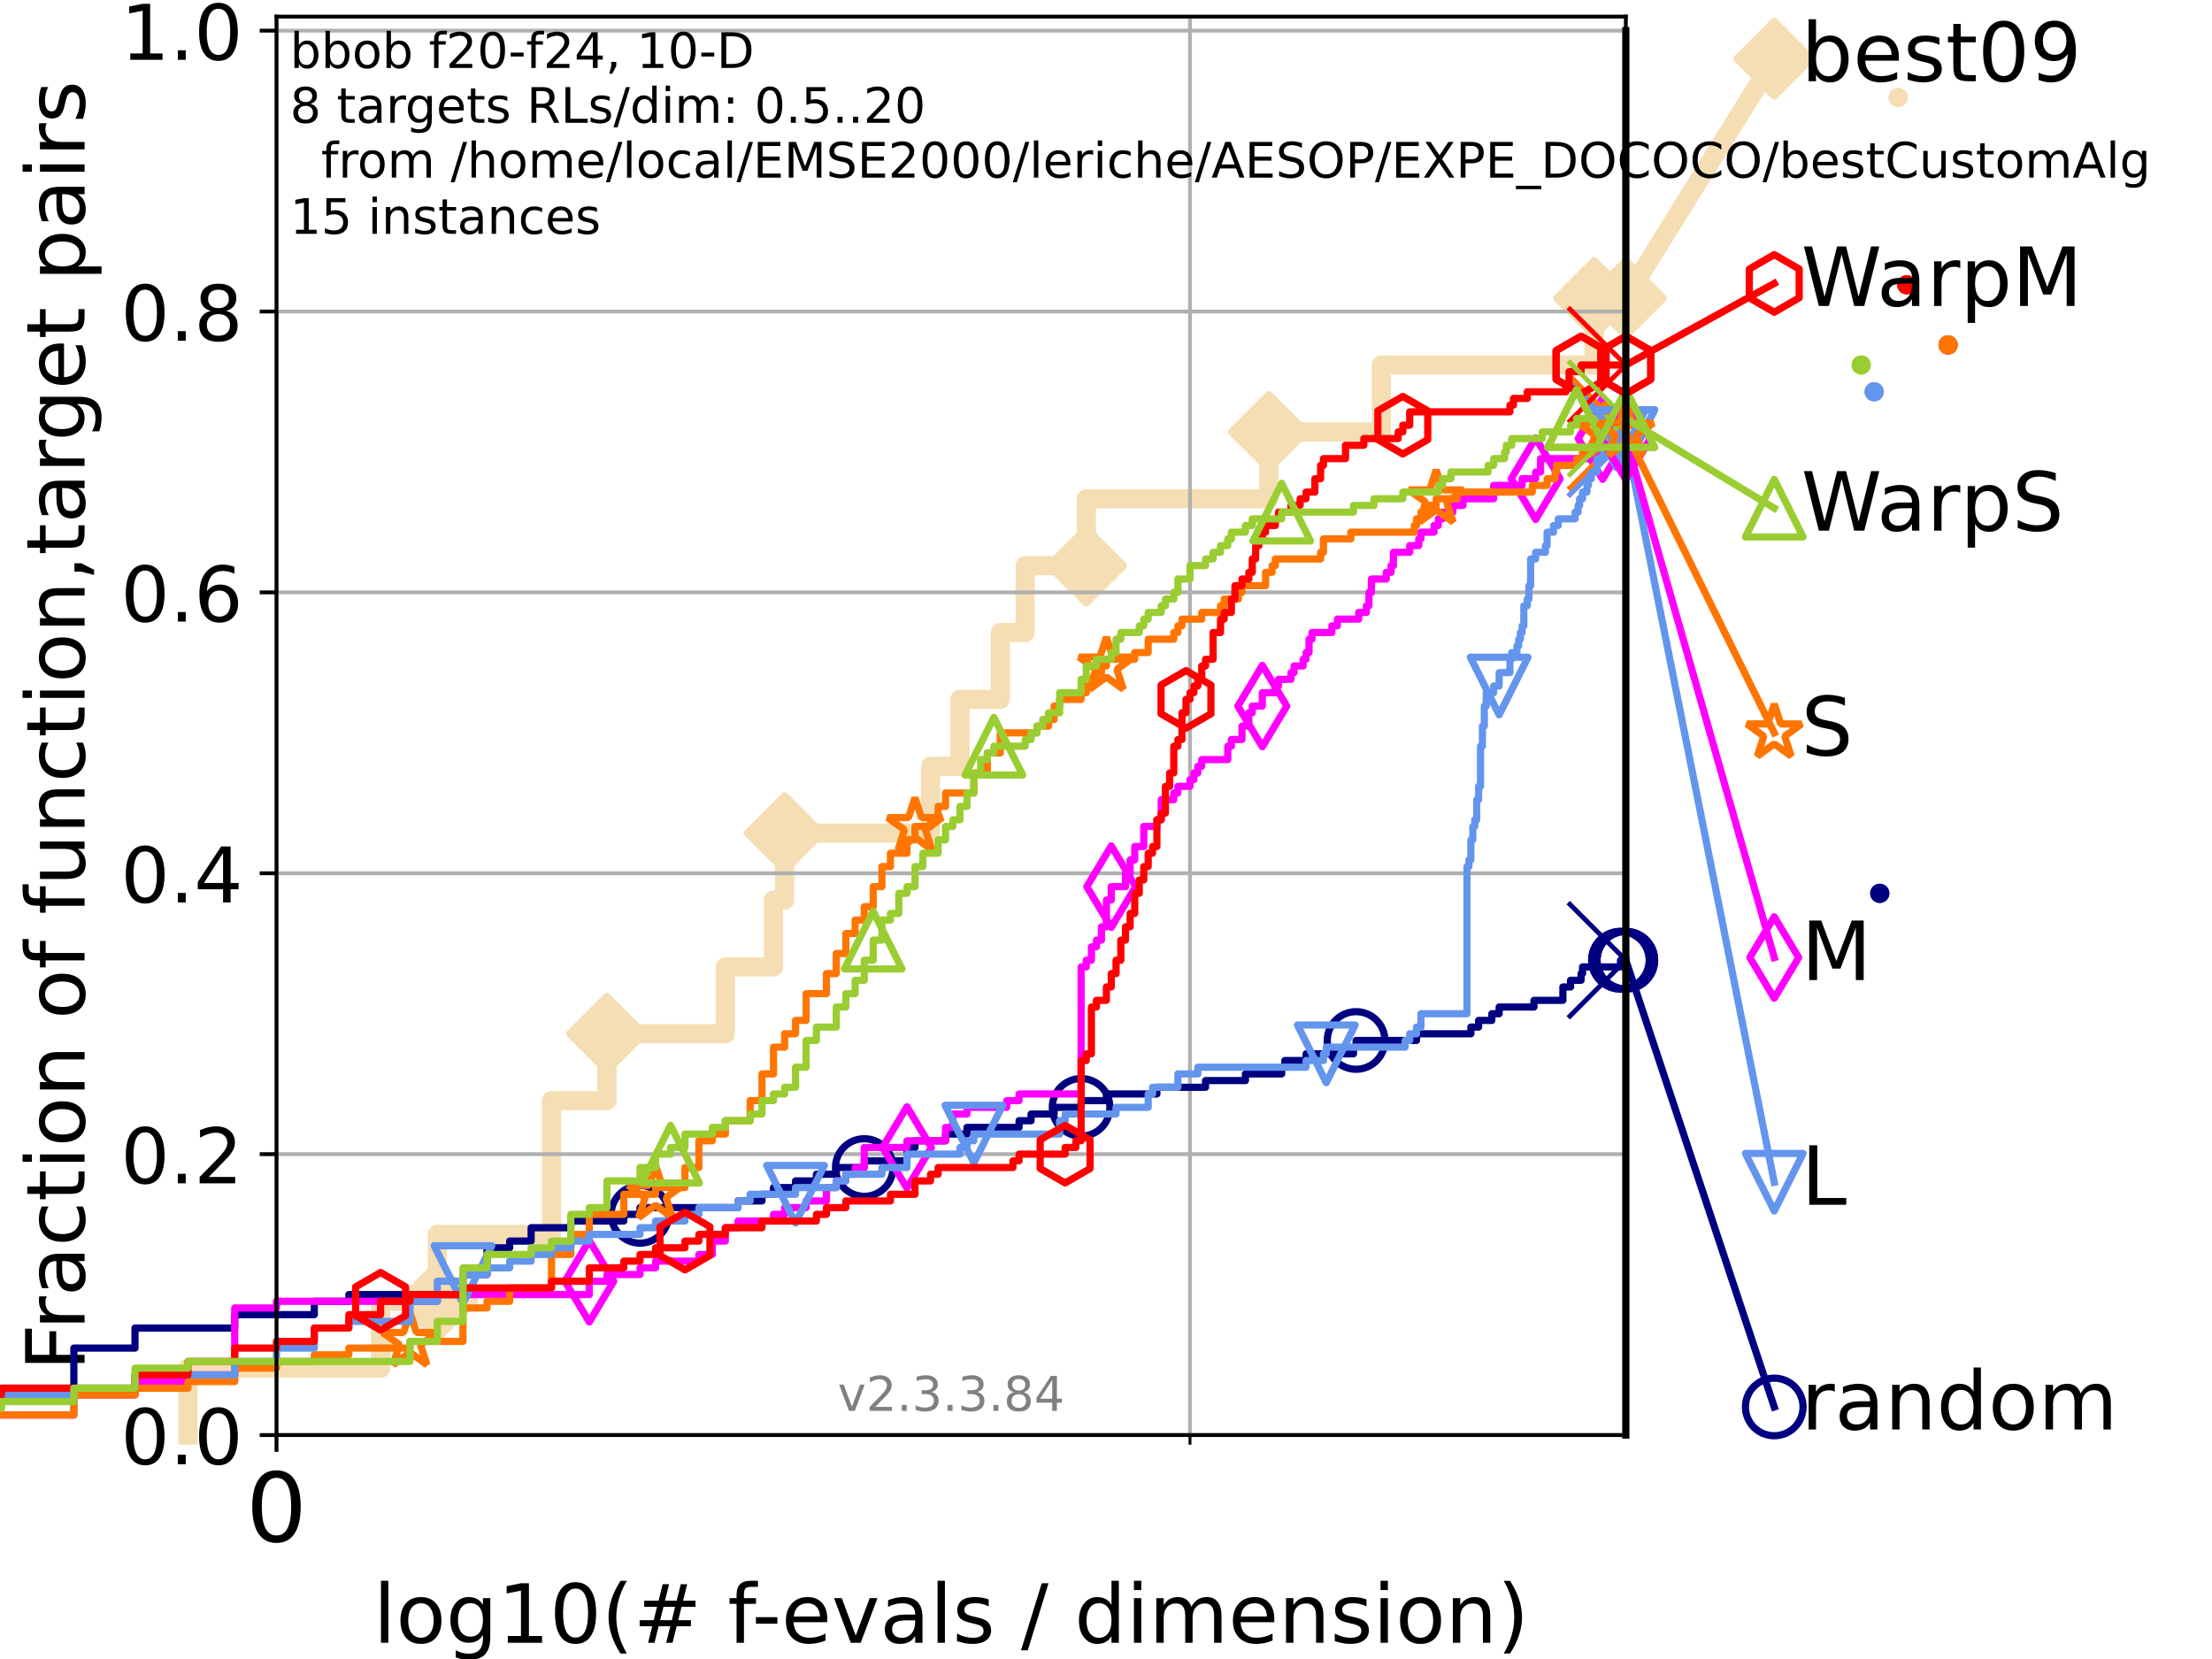 <?xml version="1.0" encoding="utf-8" standalone="no"?>
<!DOCTYPE svg PUBLIC "-//W3C//DTD SVG 1.1//EN"
  "http://www.w3.org/Graphics/SVG/1.1/DTD/svg11.dtd">
<!-- Created with matplotlib (https://matplotlib.org/) -->
<svg height="345.6pt" version="1.1" viewBox="0 0 460.8 345.6" width="460.8pt" xmlns="http://www.w3.org/2000/svg" xmlns:xlink="http://www.w3.org/1999/xlink">
 <defs>
  <style type="text/css">*{stroke-linecap:butt;stroke-linejoin:round;}</style>
 </defs>
 <g id="figure_1">
  <g id="patch_1">
   <path d="M 0 345.6 
L 460.8 345.6 
L 460.8 0 
L 0 0 
z
" style="fill:#ffffff;"/>
  </g>
  <g id="axes_1">
   <g id="patch_2">
    <path d="M 57.6 298.944 
L 338.688 298.944 
L 338.688 3.456 
L 57.6 3.456 
z
" style="fill:#ffffff;"/>
   </g>
   <g id="line2d_1">
    <path d="M 39.159 298.944 
L 39.159 285.012 
L 79.283 285.012 
L 79.283 271.081 
L 91.109 271.081 
L 91.109 257.149 
L 114.884 257.149 
L 114.884 229.286 
L 126.435 229.286 
L 126.435 215.355 
L 151.103 215.355 
L 151.103 201.423 
L 161.133 201.423 
L 161.133 187.492 
L 163.461 187.492 
L 163.461 173.56 
L 193.851 173.56 
L 193.851 159.629 
L 199.976 159.629 
L 199.976 145.697 
L 208.388 145.697 
L 208.388 131.765 
L 213.555 131.765 
L 213.555 117.834 
L 226.294 117.834 
L 226.294 103.902 
L 264.328 103.902 
L 264.328 89.971 
L 287.764 89.971 
L 287.764 76.039 
L 332.096 76.039 
L 332.096 62.108 
L 338.688 62.108 
" style="fill:none;stroke:#f5deb3;stroke-linecap:square;stroke-width:4;"/>
   </g>
   <g id="line2d_2">
    <defs>
     <path d="M -0 7.778 
L 7.778 0 
L 0 -7.778 
L -7.778 -0 
z
" id="m5275496320" style="stroke:#f5deb3;stroke-linejoin:miter;stroke-width:1.5;"/>
    </defs>
    <g>
     <use style="fill:#f5deb3;stroke:#f5deb3;stroke-linejoin:miter;stroke-width:1.5;" x="91.109" xlink:href="#m5275496320" y="271.081"/>
     <use style="fill:#f5deb3;stroke:#f5deb3;stroke-linejoin:miter;stroke-width:1.5;" x="126.435" xlink:href="#m5275496320" y="215.355"/>
     <use style="fill:#f5deb3;stroke:#f5deb3;stroke-linejoin:miter;stroke-width:1.5;" x="163.461" xlink:href="#m5275496320" y="173.56"/>
     <use style="fill:#f5deb3;stroke:#f5deb3;stroke-linejoin:miter;stroke-width:1.5;" x="226.294" xlink:href="#m5275496320" y="117.834"/>
     <use style="fill:#f5deb3;stroke:#f5deb3;stroke-linejoin:miter;stroke-width:1.5;" x="264.328" xlink:href="#m5275496320" y="89.971"/>
     <use style="fill:#f5deb3;stroke:#f5deb3;stroke-linejoin:miter;stroke-width:1.5;" x="332.096" xlink:href="#m5275496320" y="62.108"/>
     <use style="fill:#f5deb3;stroke:#f5deb3;stroke-linejoin:miter;stroke-width:1.5;" x="332.096" xlink:href="#m5275496320" y="62.108"/>
     <use style="fill:#f5deb3;stroke:#f5deb3;stroke-linejoin:miter;stroke-width:1.5;" x="338.688" xlink:href="#m5275496320" y="62.108"/>
    </g>
   </g>
   <g id="line2d_3">
    <path style="fill:none;stroke:#f5deb3;stroke-linecap:square;stroke-width:4;"/>
    <g/>
   </g>
   <g id="line2d_4">
    <path d="M 338.688 62.108 
L 369.608 12.233 
" style="fill:none;stroke:#f5deb3;stroke-linecap:square;stroke-width:4;"/>
    <g>
     <use style="fill:#f5deb3;stroke:#f5deb3;stroke-linejoin:miter;stroke-width:1.5;" x="338.688" xlink:href="#m5275496320" y="62.108"/>
     <use style="fill:#f5deb3;stroke:#f5deb3;stroke-linejoin:miter;stroke-width:1.5;" x="369.608" xlink:href="#m5275496320" y="12.233"/>
    </g>
   </g>
   <g id="matplotlib.axis_1">
    <g id="xtick_1">
     <g id="line2d_5">
      <path clip-path="url(#pc6230a4ad8)" d="M 57.6 298.944 
L 57.6 3.456 
" style="fill:none;stroke:#b0b0b0;stroke-linecap:square;stroke-width:0.8;"/>
     </g>
     <g id="line2d_6">
      <defs>
       <path d="M 0 0 
L 0 3.5 
" id="m2993b9dd04" style="stroke:#000000;stroke-width:0.8;"/>
      </defs>
      <g>
       <use style="stroke:#000000;stroke-width:0.8;" x="57.6" xlink:href="#m2993b9dd04" y="298.944"/>
      </g>
     </g>
     <g id="text_1">
      <!-- 0 -->
      <g transform="translate(51.237 321.141)scale(0.2 -0.2)">
       <defs>
        <path d="M 31.781 66.406 
Q 24.172 66.406 20.328 58.906 
Q 16.5 51.422 16.5 36.375 
Q 16.5 21.391 20.328 13.891 
Q 24.172 6.391 31.781 6.391 
Q 39.453 6.391 43.281 13.891 
Q 47.125 21.391 47.125 36.375 
Q 47.125 51.422 43.281 58.906 
Q 39.453 66.406 31.781 66.406 
z
M 31.781 74.219 
Q 44.047 74.219 50.516 64.516 
Q 56.984 54.828 56.984 36.375 
Q 56.984 17.969 50.516 8.266 
Q 44.047 -1.422 31.781 -1.422 
Q 19.531 -1.422 13.062 8.266 
Q 6.594 17.969 6.594 36.375 
Q 6.594 54.828 13.062 64.516 
Q 19.531 74.219 31.781 74.219 
z
" id="DejaVuSans-48"/>
       </defs>
       <use xlink:href="#DejaVuSans-48"/>
      </g>
     </g>
    </g>
    <g id="xtick_2">
     <g id="line2d_7">
      <path clip-path="url(#pc6230a4ad8)" d="M 247.894 298.944 
L 247.894 3.456 
" style="fill:none;stroke:#b0b0b0;stroke-linecap:square;stroke-width:0.8;"/>
     </g>
     <g id="line2d_8">
      <defs>
       <path d="M 0 0 
L 0 2 
" id="mf56f2594b6" style="stroke:#000000;stroke-width:0.6;"/>
      </defs>
      <g>
       <use style="stroke:#000000;stroke-width:0.6;" x="247.894" xlink:href="#mf56f2594b6" y="298.944"/>
      </g>
     </g>
    </g>
    <g id="text_2">
     <!-- log10(# f-evals / dimension) -->
     <g transform="translate(77.764 342.218)scale(0.17 -0.17)">
      <defs>
       <path d="M 9.422 75.984 
L 18.406 75.984 
L 18.406 0 
L 9.422 0 
z
" id="DejaVuSans-108"/>
       <path d="M 30.609 48.391 
Q 23.391 48.391 19.188 42.75 
Q 14.984 37.109 14.984 27.297 
Q 14.984 17.484 19.156 11.844 
Q 23.344 6.203 30.609 6.203 
Q 37.797 6.203 41.984 11.859 
Q 46.188 17.531 46.188 27.297 
Q 46.188 37.016 41.984 42.703 
Q 37.797 48.391 30.609 48.391 
z
M 30.609 56 
Q 42.328 56 49.016 48.375 
Q 55.719 40.766 55.719 27.297 
Q 55.719 13.875 49.016 6.219 
Q 42.328 -1.422 30.609 -1.422 
Q 18.844 -1.422 12.172 6.219 
Q 5.516 13.875 5.516 27.297 
Q 5.516 40.766 12.172 48.375 
Q 18.844 56 30.609 56 
z
" id="DejaVuSans-111"/>
       <path d="M 45.406 27.984 
Q 45.406 37.75 41.375 43.109 
Q 37.359 48.484 30.078 48.484 
Q 22.859 48.484 18.828 43.109 
Q 14.797 37.75 14.797 27.984 
Q 14.797 18.266 18.828 12.891 
Q 22.859 7.516 30.078 7.516 
Q 37.359 7.516 41.375 12.891 
Q 45.406 18.266 45.406 27.984 
z
M 54.391 6.781 
Q 54.391 -7.172 48.188 -13.984 
Q 42 -20.797 29.203 -20.797 
Q 24.469 -20.797 20.266 -20.094 
Q 16.062 -19.391 12.109 -17.922 
L 12.109 -9.188 
Q 16.062 -11.328 19.922 -12.344 
Q 23.781 -13.375 27.781 -13.375 
Q 36.625 -13.375 41.016 -8.766 
Q 45.406 -4.156 45.406 5.172 
L 45.406 9.625 
Q 42.625 4.781 38.281 2.391 
Q 33.938 0 27.875 0 
Q 17.828 0 11.672 7.656 
Q 5.516 15.328 5.516 27.984 
Q 5.516 40.672 11.672 48.328 
Q 17.828 56 27.875 56 
Q 33.938 56 38.281 53.609 
Q 42.625 51.219 45.406 46.391 
L 45.406 54.688 
L 54.391 54.688 
z
" id="DejaVuSans-103"/>
       <path d="M 12.406 8.297 
L 28.516 8.297 
L 28.516 63.922 
L 10.984 60.406 
L 10.984 69.391 
L 28.422 72.906 
L 38.281 72.906 
L 38.281 8.297 
L 54.391 8.297 
L 54.391 0 
L 12.406 0 
z
" id="DejaVuSans-49"/>
       <path d="M 31 75.875 
Q 24.469 64.656 21.281 53.656 
Q 18.109 42.672 18.109 31.391 
Q 18.109 20.125 21.312 9.062 
Q 24.516 -2 31 -13.188 
L 23.188 -13.188 
Q 15.875 -1.703 12.234 9.375 
Q 8.594 20.453 8.594 31.391 
Q 8.594 42.281 12.203 53.312 
Q 15.828 64.359 23.188 75.875 
z
" id="DejaVuSans-40"/>
       <path d="M 51.125 44 
L 36.922 44 
L 32.812 27.688 
L 47.125 27.688 
z
M 43.797 71.781 
L 38.719 51.516 
L 52.984 51.516 
L 58.109 71.781 
L 65.922 71.781 
L 60.891 51.516 
L 76.125 51.516 
L 76.125 44 
L 58.984 44 
L 54.984 27.688 
L 70.516 27.688 
L 70.516 20.219 
L 53.078 20.219 
L 48 0 
L 40.188 0 
L 45.219 20.219 
L 30.906 20.219 
L 25.875 0 
L 18.016 0 
L 23.094 20.219 
L 7.719 20.219 
L 7.719 27.688 
L 24.906 27.688 
L 29 44 
L 13.281 44 
L 13.281 51.516 
L 30.906 51.516 
L 35.891 71.781 
z
" id="DejaVuSans-35"/>
       <path id="DejaVuSans-32"/>
       <path d="M 37.109 75.984 
L 37.109 68.5 
L 28.516 68.5 
Q 23.688 68.5 21.797 66.547 
Q 19.922 64.594 19.922 59.516 
L 19.922 54.688 
L 34.719 54.688 
L 34.719 47.703 
L 19.922 47.703 
L 19.922 0 
L 10.891 0 
L 10.891 47.703 
L 2.297 47.703 
L 2.297 54.688 
L 10.891 54.688 
L 10.891 58.5 
Q 10.891 67.625 15.141 71.797 
Q 19.391 75.984 28.609 75.984 
z
" id="DejaVuSans-102"/>
       <path d="M 4.891 31.391 
L 31.203 31.391 
L 31.203 23.391 
L 4.891 23.391 
z
" id="DejaVuSans-45"/>
       <path d="M 56.203 29.594 
L 56.203 25.203 
L 14.891 25.203 
Q 15.484 15.922 20.484 11.062 
Q 25.484 6.203 34.422 6.203 
Q 39.594 6.203 44.453 7.469 
Q 49.312 8.734 54.109 11.281 
L 54.109 2.781 
Q 49.266 0.734 44.188 -0.344 
Q 39.109 -1.422 33.891 -1.422 
Q 20.797 -1.422 13.156 6.188 
Q 5.516 13.812 5.516 26.812 
Q 5.516 40.234 12.766 48.109 
Q 20.016 56 32.328 56 
Q 43.359 56 49.781 48.891 
Q 56.203 41.797 56.203 29.594 
z
M 47.219 32.234 
Q 47.125 39.594 43.094 43.984 
Q 39.062 48.391 32.422 48.391 
Q 24.906 48.391 20.391 44.141 
Q 15.875 39.891 15.188 32.172 
z
" id="DejaVuSans-101"/>
       <path d="M 2.984 54.688 
L 12.5 54.688 
L 29.594 8.797 
L 46.688 54.688 
L 56.203 54.688 
L 35.688 0 
L 23.484 0 
z
" id="DejaVuSans-118"/>
       <path d="M 34.281 27.484 
Q 23.391 27.484 19.188 25 
Q 14.984 22.516 14.984 16.5 
Q 14.984 11.719 18.141 8.906 
Q 21.297 6.109 26.703 6.109 
Q 34.188 6.109 38.703 11.406 
Q 43.219 16.703 43.219 25.484 
L 43.219 27.484 
z
M 52.203 31.203 
L 52.203 0 
L 43.219 0 
L 43.219 8.297 
Q 40.141 3.328 35.547 0.953 
Q 30.953 -1.422 24.312 -1.422 
Q 15.922 -1.422 10.953 3.297 
Q 6 8.016 6 15.922 
Q 6 25.141 12.172 29.828 
Q 18.359 34.516 30.609 34.516 
L 43.219 34.516 
L 43.219 35.406 
Q 43.219 41.609 39.141 45 
Q 35.062 48.391 27.688 48.391 
Q 23 48.391 18.547 47.266 
Q 14.109 46.141 10.016 43.891 
L 10.016 52.203 
Q 14.938 54.109 19.578 55.047 
Q 24.219 56 28.609 56 
Q 40.484 56 46.344 49.844 
Q 52.203 43.703 52.203 31.203 
z
" id="DejaVuSans-97"/>
       <path d="M 44.281 53.078 
L 44.281 44.578 
Q 40.484 46.531 36.375 47.5 
Q 32.281 48.484 27.875 48.484 
Q 21.188 48.484 17.844 46.438 
Q 14.5 44.391 14.5 40.281 
Q 14.5 37.156 16.891 35.375 
Q 19.281 33.594 26.516 31.984 
L 29.594 31.297 
Q 39.156 29.25 43.188 25.516 
Q 47.219 21.781 47.219 15.094 
Q 47.219 7.469 41.188 3.016 
Q 35.156 -1.422 24.609 -1.422 
Q 20.219 -1.422 15.453 -0.562 
Q 10.688 0.297 5.422 2 
L 5.422 11.281 
Q 10.406 8.688 15.234 7.391 
Q 20.062 6.109 24.812 6.109 
Q 31.156 6.109 34.562 8.281 
Q 37.984 10.453 37.984 14.406 
Q 37.984 18.062 35.516 20.016 
Q 33.062 21.969 24.703 23.781 
L 21.578 24.516 
Q 13.234 26.266 9.516 29.906 
Q 5.812 33.547 5.812 39.891 
Q 5.812 47.609 11.281 51.797 
Q 16.75 56 26.812 56 
Q 31.781 56 36.172 55.266 
Q 40.578 54.547 44.281 53.078 
z
" id="DejaVuSans-115"/>
       <path d="M 25.391 72.906 
L 33.688 72.906 
L 8.297 -9.281 
L 0 -9.281 
z
" id="DejaVuSans-47"/>
       <path d="M 45.406 46.391 
L 45.406 75.984 
L 54.391 75.984 
L 54.391 0 
L 45.406 0 
L 45.406 8.203 
Q 42.578 3.328 38.25 0.953 
Q 33.938 -1.422 27.875 -1.422 
Q 17.969 -1.422 11.734 6.484 
Q 5.516 14.406 5.516 27.297 
Q 5.516 40.188 11.734 48.094 
Q 17.969 56 27.875 56 
Q 33.938 56 38.25 53.625 
Q 42.578 51.266 45.406 46.391 
z
M 14.797 27.297 
Q 14.797 17.391 18.875 11.75 
Q 22.953 6.109 30.078 6.109 
Q 37.203 6.109 41.297 11.75 
Q 45.406 17.391 45.406 27.297 
Q 45.406 37.203 41.297 42.844 
Q 37.203 48.484 30.078 48.484 
Q 22.953 48.484 18.875 42.844 
Q 14.797 37.203 14.797 27.297 
z
" id="DejaVuSans-100"/>
       <path d="M 9.422 54.688 
L 18.406 54.688 
L 18.406 0 
L 9.422 0 
z
M 9.422 75.984 
L 18.406 75.984 
L 18.406 64.594 
L 9.422 64.594 
z
" id="DejaVuSans-105"/>
       <path d="M 52 44.188 
Q 55.375 50.25 60.062 53.125 
Q 64.75 56 71.094 56 
Q 79.641 56 84.281 50.016 
Q 88.922 44.047 88.922 33.016 
L 88.922 0 
L 79.891 0 
L 79.891 32.719 
Q 79.891 40.578 77.094 44.375 
Q 74.312 48.188 68.609 48.188 
Q 61.625 48.188 57.562 43.547 
Q 53.516 38.922 53.516 30.906 
L 53.516 0 
L 44.484 0 
L 44.484 32.719 
Q 44.484 40.625 41.703 44.406 
Q 38.922 48.188 33.109 48.188 
Q 26.219 48.188 22.156 43.531 
Q 18.109 38.875 18.109 30.906 
L 18.109 0 
L 9.078 0 
L 9.078 54.688 
L 18.109 54.688 
L 18.109 46.188 
Q 21.188 51.219 25.484 53.609 
Q 29.781 56 35.688 56 
Q 41.656 56 45.828 52.969 
Q 50 49.953 52 44.188 
z
" id="DejaVuSans-109"/>
       <path d="M 54.891 33.016 
L 54.891 0 
L 45.906 0 
L 45.906 32.719 
Q 45.906 40.484 42.875 44.328 
Q 39.844 48.188 33.797 48.188 
Q 26.516 48.188 22.312 43.547 
Q 18.109 38.922 18.109 30.906 
L 18.109 0 
L 9.078 0 
L 9.078 54.688 
L 18.109 54.688 
L 18.109 46.188 
Q 21.344 51.125 25.703 53.562 
Q 30.078 56 35.797 56 
Q 45.219 56 50.047 50.172 
Q 54.891 44.344 54.891 33.016 
z
" id="DejaVuSans-110"/>
       <path d="M 8.016 75.875 
L 15.828 75.875 
Q 23.141 64.359 26.781 53.312 
Q 30.422 42.281 30.422 31.391 
Q 30.422 20.453 26.781 9.375 
Q 23.141 -1.703 15.828 -13.188 
L 8.016 -13.188 
Q 14.5 -2 17.703 9.062 
Q 20.906 20.125 20.906 31.391 
Q 20.906 42.672 17.703 53.656 
Q 14.5 64.656 8.016 75.875 
z
" id="DejaVuSans-41"/>
      </defs>
      <use xlink:href="#DejaVuSans-108"/>
      <use x="27.783" xlink:href="#DejaVuSans-111"/>
      <use x="88.965" xlink:href="#DejaVuSans-103"/>
      <use x="152.441" xlink:href="#DejaVuSans-49"/>
      <use x="216.064" xlink:href="#DejaVuSans-48"/>
      <use x="279.688" xlink:href="#DejaVuSans-40"/>
      <use x="318.701" xlink:href="#DejaVuSans-35"/>
      <use x="402.49" xlink:href="#DejaVuSans-32"/>
      <use x="434.277" xlink:href="#DejaVuSans-102"/>
      <use x="463.982" xlink:href="#DejaVuSans-45"/>
      <use x="500.066" xlink:href="#DejaVuSans-101"/>
      <use x="561.59" xlink:href="#DejaVuSans-118"/>
      <use x="620.77" xlink:href="#DejaVuSans-97"/>
      <use x="682.049" xlink:href="#DejaVuSans-108"/>
      <use x="709.832" xlink:href="#DejaVuSans-115"/>
      <use x="761.932" xlink:href="#DejaVuSans-32"/>
      <use x="793.719" xlink:href="#DejaVuSans-47"/>
      <use x="827.41" xlink:href="#DejaVuSans-32"/>
      <use x="859.197" xlink:href="#DejaVuSans-100"/>
      <use x="922.674" xlink:href="#DejaVuSans-105"/>
      <use x="950.457" xlink:href="#DejaVuSans-109"/>
      <use x="1047.869" xlink:href="#DejaVuSans-101"/>
      <use x="1109.393" xlink:href="#DejaVuSans-110"/>
      <use x="1172.771" xlink:href="#DejaVuSans-115"/>
      <use x="1224.871" xlink:href="#DejaVuSans-105"/>
      <use x="1252.654" xlink:href="#DejaVuSans-111"/>
      <use x="1313.836" xlink:href="#DejaVuSans-110"/>
      <use x="1377.215" xlink:href="#DejaVuSans-41"/>
     </g>
    </g>
   </g>
   <g id="matplotlib.axis_2">
    <g id="ytick_1">
     <g id="line2d_9">
      <path clip-path="url(#pc6230a4ad8)" d="M 57.6 298.944 
L 338.688 298.944 
" style="fill:none;stroke:#b0b0b0;stroke-linecap:square;stroke-width:0.8;"/>
     </g>
     <g id="line2d_10">
      <defs>
       <path d="M 0 0 
L -3.5 0 
" id="m556562d619" style="stroke:#000000;stroke-width:0.8;"/>
      </defs>
      <g>
       <use style="stroke:#000000;stroke-width:0.8;" x="57.6" xlink:href="#m556562d619" y="298.944"/>
      </g>
     </g>
     <g id="text_3">
      <!-- 0.0 -->
      <g transform="translate(25.155 305.023)scale(0.16 -0.16)">
       <defs>
        <path d="M 10.688 12.406 
L 21 12.406 
L 21 0 
L 10.688 0 
z
" id="DejaVuSans-46"/>
       </defs>
       <use xlink:href="#DejaVuSans-48"/>
       <use x="63.623" xlink:href="#DejaVuSans-46"/>
       <use x="95.41" xlink:href="#DejaVuSans-48"/>
      </g>
     </g>
    </g>
    <g id="ytick_2">
     <g id="line2d_11">
      <path clip-path="url(#pc6230a4ad8)" d="M 57.6 240.432 
L 338.688 240.432 
" style="fill:none;stroke:#b0b0b0;stroke-linecap:square;stroke-width:0.8;"/>
     </g>
     <g id="line2d_12">
      <g>
       <use style="stroke:#000000;stroke-width:0.8;" x="57.6" xlink:href="#m556562d619" y="240.432"/>
      </g>
     </g>
     <g id="text_4">
      <!-- 0.2 -->
      <g transform="translate(25.155 246.51)scale(0.16 -0.16)">
       <defs>
        <path d="M 19.188 8.297 
L 53.609 8.297 
L 53.609 0 
L 7.328 0 
L 7.328 8.297 
Q 12.938 14.109 22.625 23.891 
Q 32.328 33.688 34.812 36.531 
Q 39.547 41.844 41.422 45.531 
Q 43.312 49.219 43.312 52.781 
Q 43.312 58.594 39.234 62.25 
Q 35.156 65.922 28.609 65.922 
Q 23.969 65.922 18.812 64.312 
Q 13.672 62.703 7.812 59.422 
L 7.812 69.391 
Q 13.766 71.781 18.938 73 
Q 24.125 74.219 28.422 74.219 
Q 39.75 74.219 46.484 68.547 
Q 53.219 62.891 53.219 53.422 
Q 53.219 48.922 51.531 44.891 
Q 49.859 40.875 45.406 35.406 
Q 44.188 33.984 37.641 27.219 
Q 31.109 20.453 19.188 8.297 
z
" id="DejaVuSans-50"/>
       </defs>
       <use xlink:href="#DejaVuSans-48"/>
       <use x="63.623" xlink:href="#DejaVuSans-46"/>
       <use x="95.41" xlink:href="#DejaVuSans-50"/>
      </g>
     </g>
    </g>
    <g id="ytick_3">
     <g id="line2d_13">
      <path clip-path="url(#pc6230a4ad8)" d="M 57.6 181.919 
L 338.688 181.919 
" style="fill:none;stroke:#b0b0b0;stroke-linecap:square;stroke-width:0.8;"/>
     </g>
     <g id="line2d_14">
      <g>
       <use style="stroke:#000000;stroke-width:0.8;" x="57.6" xlink:href="#m556562d619" y="181.919"/>
      </g>
     </g>
     <g id="text_5">
      <!-- 0.4 -->
      <g transform="translate(25.155 187.998)scale(0.16 -0.16)">
       <defs>
        <path d="M 37.797 64.312 
L 12.891 25.391 
L 37.797 25.391 
z
M 35.203 72.906 
L 47.609 72.906 
L 47.609 25.391 
L 58.016 25.391 
L 58.016 17.188 
L 47.609 17.188 
L 47.609 0 
L 37.797 0 
L 37.797 17.188 
L 4.891 17.188 
L 4.891 26.703 
z
" id="DejaVuSans-52"/>
       </defs>
       <use xlink:href="#DejaVuSans-48"/>
       <use x="63.623" xlink:href="#DejaVuSans-46"/>
       <use x="95.41" xlink:href="#DejaVuSans-52"/>
      </g>
     </g>
    </g>
    <g id="ytick_4">
     <g id="line2d_15">
      <path clip-path="url(#pc6230a4ad8)" d="M 57.6 123.407 
L 338.688 123.407 
" style="fill:none;stroke:#b0b0b0;stroke-linecap:square;stroke-width:0.8;"/>
     </g>
     <g id="line2d_16">
      <g>
       <use style="stroke:#000000;stroke-width:0.8;" x="57.6" xlink:href="#m556562d619" y="123.407"/>
      </g>
     </g>
     <g id="text_6">
      <!-- 0.6 -->
      <g transform="translate(25.155 129.485)scale(0.16 -0.16)">
       <defs>
        <path d="M 33.016 40.375 
Q 26.375 40.375 22.484 35.828 
Q 18.609 31.297 18.609 23.391 
Q 18.609 15.531 22.484 10.953 
Q 26.375 6.391 33.016 6.391 
Q 39.656 6.391 43.531 10.953 
Q 47.406 15.531 47.406 23.391 
Q 47.406 31.297 43.531 35.828 
Q 39.656 40.375 33.016 40.375 
z
M 52.594 71.297 
L 52.594 62.312 
Q 48.875 64.062 45.094 64.984 
Q 41.312 65.922 37.594 65.922 
Q 27.828 65.922 22.672 59.328 
Q 17.531 52.734 16.797 39.406 
Q 19.672 43.656 24.016 45.922 
Q 28.375 48.188 33.594 48.188 
Q 44.578 48.188 50.953 41.516 
Q 57.328 34.859 57.328 23.391 
Q 57.328 12.156 50.688 5.359 
Q 44.047 -1.422 33.016 -1.422 
Q 20.359 -1.422 13.672 8.266 
Q 6.984 17.969 6.984 36.375 
Q 6.984 53.656 15.188 63.938 
Q 23.391 74.219 37.203 74.219 
Q 40.922 74.219 44.703 73.484 
Q 48.484 72.75 52.594 71.297 
z
" id="DejaVuSans-54"/>
       </defs>
       <use xlink:href="#DejaVuSans-48"/>
       <use x="63.623" xlink:href="#DejaVuSans-46"/>
       <use x="95.41" xlink:href="#DejaVuSans-54"/>
      </g>
     </g>
    </g>
    <g id="ytick_5">
     <g id="line2d_17">
      <path clip-path="url(#pc6230a4ad8)" d="M 57.6 64.894 
L 338.688 64.894 
" style="fill:none;stroke:#b0b0b0;stroke-linecap:square;stroke-width:0.8;"/>
     </g>
     <g id="line2d_18">
      <g>
       <use style="stroke:#000000;stroke-width:0.8;" x="57.6" xlink:href="#m556562d619" y="64.894"/>
      </g>
     </g>
     <g id="text_7">
      <!-- 0.8 -->
      <g transform="translate(25.155 70.973)scale(0.16 -0.16)">
       <defs>
        <path d="M 31.781 34.625 
Q 24.75 34.625 20.719 30.859 
Q 16.703 27.094 16.703 20.516 
Q 16.703 13.922 20.719 10.156 
Q 24.75 6.391 31.781 6.391 
Q 38.812 6.391 42.859 10.172 
Q 46.922 13.969 46.922 20.516 
Q 46.922 27.094 42.891 30.859 
Q 38.875 34.625 31.781 34.625 
z
M 21.922 38.812 
Q 15.578 40.375 12.031 44.719 
Q 8.5 49.078 8.5 55.328 
Q 8.5 64.062 14.719 69.141 
Q 20.953 74.219 31.781 74.219 
Q 42.672 74.219 48.875 69.141 
Q 55.078 64.062 55.078 55.328 
Q 55.078 49.078 51.531 44.719 
Q 48 40.375 41.703 38.812 
Q 48.828 37.156 52.797 32.312 
Q 56.781 27.484 56.781 20.516 
Q 56.781 9.906 50.312 4.234 
Q 43.844 -1.422 31.781 -1.422 
Q 19.734 -1.422 13.25 4.234 
Q 6.781 9.906 6.781 20.516 
Q 6.781 27.484 10.781 32.312 
Q 14.797 37.156 21.922 38.812 
z
M 18.312 54.391 
Q 18.312 48.734 21.844 45.562 
Q 25.391 42.391 31.781 42.391 
Q 38.141 42.391 41.719 45.562 
Q 45.312 48.734 45.312 54.391 
Q 45.312 60.062 41.719 63.234 
Q 38.141 66.406 31.781 66.406 
Q 25.391 66.406 21.844 63.234 
Q 18.312 60.062 18.312 54.391 
z
" id="DejaVuSans-56"/>
       </defs>
       <use xlink:href="#DejaVuSans-48"/>
       <use x="63.623" xlink:href="#DejaVuSans-46"/>
       <use x="95.41" xlink:href="#DejaVuSans-56"/>
      </g>
     </g>
    </g>
    <g id="ytick_6">
     <g id="line2d_19">
      <path clip-path="url(#pc6230a4ad8)" d="M 57.6 6.382 
L 338.688 6.382 
" style="fill:none;stroke:#b0b0b0;stroke-linecap:square;stroke-width:0.8;"/>
     </g>
     <g id="line2d_20">
      <g>
       <use style="stroke:#000000;stroke-width:0.8;" x="57.6" xlink:href="#m556562d619" y="6.382"/>
      </g>
     </g>
     <g id="text_8">
      <!-- 1.0 -->
      <g transform="translate(25.155 12.46)scale(0.16 -0.16)">
       <use xlink:href="#DejaVuSans-49"/>
       <use x="63.623" xlink:href="#DejaVuSans-46"/>
       <use x="95.41" xlink:href="#DejaVuSans-48"/>
      </g>
     </g>
    </g>
    <g id="text_9">
     <!-- Fraction of function,target pairs -->
     <g transform="translate(17.62 285.585)rotate(-90)scale(0.17 -0.17)">
      <defs>
       <path d="M 9.812 72.906 
L 51.703 72.906 
L 51.703 64.594 
L 19.672 64.594 
L 19.672 43.109 
L 48.578 43.109 
L 48.578 34.812 
L 19.672 34.812 
L 19.672 0 
L 9.812 0 
z
" id="DejaVuSans-70"/>
       <path d="M 41.109 46.297 
Q 39.594 47.172 37.812 47.578 
Q 36.031 48 33.891 48 
Q 26.266 48 22.188 43.047 
Q 18.109 38.094 18.109 28.812 
L 18.109 0 
L 9.078 0 
L 9.078 54.688 
L 18.109 54.688 
L 18.109 46.188 
Q 20.953 51.172 25.484 53.578 
Q 30.031 56 36.531 56 
Q 37.453 56 38.578 55.875 
Q 39.703 55.766 41.062 55.516 
z
" id="DejaVuSans-114"/>
       <path d="M 48.781 52.594 
L 48.781 44.188 
Q 44.969 46.297 41.141 47.344 
Q 37.312 48.391 33.406 48.391 
Q 24.656 48.391 19.812 42.844 
Q 14.984 37.312 14.984 27.297 
Q 14.984 17.281 19.812 11.734 
Q 24.656 6.203 33.406 6.203 
Q 37.312 6.203 41.141 7.25 
Q 44.969 8.297 48.781 10.406 
L 48.781 2.094 
Q 45.016 0.344 40.984 -0.531 
Q 36.969 -1.422 32.422 -1.422 
Q 20.062 -1.422 12.781 6.344 
Q 5.516 14.109 5.516 27.297 
Q 5.516 40.672 12.859 48.328 
Q 20.219 56 33.016 56 
Q 37.156 56 41.109 55.141 
Q 45.062 54.297 48.781 52.594 
z
" id="DejaVuSans-99"/>
       <path d="M 18.312 70.219 
L 18.312 54.688 
L 36.812 54.688 
L 36.812 47.703 
L 18.312 47.703 
L 18.312 18.016 
Q 18.312 11.328 20.141 9.422 
Q 21.969 7.516 27.594 7.516 
L 36.812 7.516 
L 36.812 0 
L 27.594 0 
Q 17.188 0 13.234 3.875 
Q 9.281 7.766 9.281 18.016 
L 9.281 47.703 
L 2.688 47.703 
L 2.688 54.688 
L 9.281 54.688 
L 9.281 70.219 
z
" id="DejaVuSans-116"/>
       <path d="M 8.5 21.578 
L 8.5 54.688 
L 17.484 54.688 
L 17.484 21.922 
Q 17.484 14.156 20.5 10.266 
Q 23.531 6.391 29.594 6.391 
Q 36.859 6.391 41.078 11.031 
Q 45.312 15.672 45.312 23.688 
L 45.312 54.688 
L 54.297 54.688 
L 54.297 0 
L 45.312 0 
L 45.312 8.406 
Q 42.047 3.422 37.719 1 
Q 33.406 -1.422 27.688 -1.422 
Q 18.266 -1.422 13.375 4.438 
Q 8.5 10.297 8.5 21.578 
z
M 31.109 56 
z
" id="DejaVuSans-117"/>
       <path d="M 11.719 12.406 
L 22.016 12.406 
L 22.016 4 
L 14.016 -11.625 
L 7.719 -11.625 
L 11.719 4 
z
" id="DejaVuSans-44"/>
       <path d="M 18.109 8.203 
L 18.109 -20.797 
L 9.078 -20.797 
L 9.078 54.688 
L 18.109 54.688 
L 18.109 46.391 
Q 20.953 51.266 25.266 53.625 
Q 29.594 56 35.594 56 
Q 45.562 56 51.781 48.094 
Q 58.016 40.188 58.016 27.297 
Q 58.016 14.406 51.781 6.484 
Q 45.562 -1.422 35.594 -1.422 
Q 29.594 -1.422 25.266 0.953 
Q 20.953 3.328 18.109 8.203 
z
M 48.688 27.297 
Q 48.688 37.203 44.609 42.844 
Q 40.531 48.484 33.406 48.484 
Q 26.266 48.484 22.188 42.844 
Q 18.109 37.203 18.109 27.297 
Q 18.109 17.391 22.188 11.75 
Q 26.266 6.109 33.406 6.109 
Q 40.531 6.109 44.609 11.75 
Q 48.688 17.391 48.688 27.297 
z
" id="DejaVuSans-112"/>
      </defs>
      <use xlink:href="#DejaVuSans-70"/>
      <use x="50.27" xlink:href="#DejaVuSans-114"/>
      <use x="91.383" xlink:href="#DejaVuSans-97"/>
      <use x="152.662" xlink:href="#DejaVuSans-99"/>
      <use x="207.643" xlink:href="#DejaVuSans-116"/>
      <use x="246.852" xlink:href="#DejaVuSans-105"/>
      <use x="274.635" xlink:href="#DejaVuSans-111"/>
      <use x="335.816" xlink:href="#DejaVuSans-110"/>
      <use x="399.195" xlink:href="#DejaVuSans-32"/>
      <use x="430.982" xlink:href="#DejaVuSans-111"/>
      <use x="492.164" xlink:href="#DejaVuSans-102"/>
      <use x="527.369" xlink:href="#DejaVuSans-32"/>
      <use x="559.156" xlink:href="#DejaVuSans-102"/>
      <use x="594.361" xlink:href="#DejaVuSans-117"/>
      <use x="657.74" xlink:href="#DejaVuSans-110"/>
      <use x="721.119" xlink:href="#DejaVuSans-99"/>
      <use x="776.1" xlink:href="#DejaVuSans-116"/>
      <use x="815.309" xlink:href="#DejaVuSans-105"/>
      <use x="843.092" xlink:href="#DejaVuSans-111"/>
      <use x="904.273" xlink:href="#DejaVuSans-110"/>
      <use x="967.652" xlink:href="#DejaVuSans-44"/>
      <use x="999.439" xlink:href="#DejaVuSans-116"/>
      <use x="1038.648" xlink:href="#DejaVuSans-97"/>
      <use x="1099.928" xlink:href="#DejaVuSans-114"/>
      <use x="1139.291" xlink:href="#DejaVuSans-103"/>
      <use x="1202.768" xlink:href="#DejaVuSans-101"/>
      <use x="1264.291" xlink:href="#DejaVuSans-116"/>
      <use x="1303.5" xlink:href="#DejaVuSans-32"/>
      <use x="1335.287" xlink:href="#DejaVuSans-112"/>
      <use x="1398.764" xlink:href="#DejaVuSans-97"/>
      <use x="1460.043" xlink:href="#DejaVuSans-105"/>
      <use x="1487.826" xlink:href="#DejaVuSans-114"/>
      <use x="1528.939" xlink:href="#DejaVuSans-115"/>
     </g>
    </g>
   </g>
   <g id="line2d_21">
    <defs>
     <path d="M 0 1.5 
C 0.398 1.5 0.779 1.342 1.061 1.061 
C 1.342 0.779 1.5 0.398 1.5 0 
C 1.5 -0.398 1.342 -0.779 1.061 -1.061 
C 0.779 -1.342 0.398 -1.5 0 -1.5 
C -0.398 -1.5 -0.779 -1.342 -1.061 -1.061 
C -1.342 -0.779 -1.5 -0.398 -1.5 0 
C -1.5 0.398 -1.342 0.779 -1.061 1.061 
C -0.779 1.342 -0.398 1.5 0 1.5 
z
" id="mb252549d4b" style="stroke:#f5deb3;"/>
    </defs>
    <g>
     <use style="fill:#f5deb3;stroke:#f5deb3;" x="395.42" xlink:href="#mb252549d4b" y="20.313"/>
     <use style="fill:#f5deb3;stroke:#f5deb3;" x="395.42" xlink:href="#mb252549d4b" y="20.313"/>
    </g>
   </g>
   <g id="line2d_22">
    <defs>
     <path d="M 0 1.5 
C 0.398 1.5 0.779 1.342 1.061 1.061 
C 1.342 0.779 1.5 0.398 1.5 0 
C 1.5 -0.398 1.342 -0.779 1.061 -1.061 
C 0.779 -1.342 0.398 -1.5 0 -1.5 
C -0.398 -1.5 -0.779 -1.342 -1.061 -1.061 
C -1.342 -0.779 -1.5 -0.398 -1.5 0 
C -1.5 0.398 -1.342 0.779 -1.061 1.061 
C -0.779 1.342 -0.398 1.5 0 1.5 
z
" id="m625a7f16a2" style="stroke:#000080;"/>
    </defs>
    <g>
     <use style="fill:#000080;stroke:#000080;" x="391.588" xlink:href="#m625a7f16a2" y="186.099"/>
     <use style="fill:#000080;stroke:#000080;" x="391.588" xlink:href="#m625a7f16a2" y="186.099"/>
    </g>
   </g>
   <g id="line2d_23">
    <path d="M -1 291.978 
L 0.316 291.978 
L 0.316 289.192 
L 15.383 289.192 
L 15.383 280.833 
L 28.123 280.833 
L 28.123 276.654 
L 48.893 276.654 
L 48.893 273.867 
L 65.477 273.867 
L 65.477 271.081 
L 72.668 271.081 
L 72.668 269.688 
L 96.443 269.688 
L 96.443 265.508 
L 101.453 265.508 
L 101.453 259.936 
L 106.177 259.936 
L 106.177 258.543 
L 110.645 258.543 
L 110.645 255.756 
L 118.917 255.756 
L 118.917 254.363 
L 129.952 254.363 
L 129.952 252.97 
L 133.326 252.97 
L 133.326 251.577 
L 153.727 251.577 
L 153.727 250.184 
L 158.737 250.184 
L 158.737 248.79 
L 161.133 248.79 
L 161.133 247.397 
L 165.726 247.397 
L 165.726 246.004 
L 170.076 246.004 
L 170.076 244.611 
L 174.209 244.611 
L 174.209 243.218 
L 180.045 243.218 
L 180.045 241.825 
L 188.94 241.825 
L 188.94 239.038 
L 190.61 239.038 
L 190.61 237.645 
L 196.97 237.645 
L 196.97 236.252 
L 201.439 236.252 
L 201.439 234.859 
L 212.293 234.859 
L 212.293 233.466 
L 214.797 233.466 
L 214.797 232.073 
L 219.59 232.073 
L 219.59 230.679 
L 225.214 230.679 
L 225.214 229.286 
L 230.48 229.286 
L 230.48 227.893 
L 241.003 227.893 
L 241.003 226.5 
L 251.136 226.5 
L 251.136 225.107 
L 259.445 225.107 
L 259.445 223.714 
L 266.994 223.714 
L 266.994 222.321 
L 267.648 222.321 
L 267.648 220.927 
L 272.082 220.927 
L 272.082 219.534 
L 281.953 219.534 
L 281.953 218.141 
L 282.498 218.141 
L 282.498 216.748 
L 295.082 216.748 
L 295.082 215.355 
L 306.409 215.355 
L 306.409 213.962 
L 308.022 213.962 
L 308.022 212.568 
L 310.77 212.568 
L 310.77 211.175 
L 312.301 211.175 
L 312.301 209.782 
L 319.555 209.782 
L 319.555 208.389 
L 325.58 208.389 
L 325.58 205.603 
L 327.179 205.603 
L 327.179 204.21 
L 329.366 204.21 
L 329.366 202.816 
L 329.674 202.816 
L 329.674 201.423 
L 337.579 201.423 
L 337.579 200.03 
L 338.688 200.03 
" style="fill:none;stroke:#000080;stroke-linecap:square;stroke-width:1.5;"/>
   </g>
   <g id="line2d_24">
    <defs>
     <path d="M 0 6 
C 1.591 6 3.117 5.368 4.243 4.243 
C 5.368 3.117 6 1.591 6 0 
C 6 -1.591 5.368 -3.117 4.243 -4.243 
C 3.117 -5.368 1.591 -6 0 -6 
C -1.591 -6 -3.117 -5.368 -4.243 -4.243 
C -5.368 -3.117 -6 -1.591 -6 0 
C -6 1.591 -5.368 3.117 -4.243 4.243 
C -3.117 5.368 -1.591 6 0 6 
z
" id="m905ff6cd77" style="stroke:#000080;stroke-width:1.5;"/>
    </defs>
    <g>
     <use style="fill-opacity:0;stroke:#000080;stroke-width:1.5;" x="133.326" xlink:href="#m905ff6cd77" y="252.97"/>
     <use style="fill-opacity:0;stroke:#000080;stroke-width:1.5;" x="180.045" xlink:href="#m905ff6cd77" y="243.218"/>
     <use style="fill-opacity:0;stroke:#000080;stroke-width:1.5;" x="225.214" xlink:href="#m905ff6cd77" y="230.679"/>
     <use style="fill-opacity:0;stroke:#000080;stroke-width:1.5;" x="282.498" xlink:href="#m905ff6cd77" y="216.748"/>
     <use style="fill-opacity:0;stroke:#000080;stroke-width:1.5;" x="337.579" xlink:href="#m905ff6cd77" y="200.03"/>
     <use style="fill-opacity:0;stroke:#000080;stroke-width:1.5;" x="337.579" xlink:href="#m905ff6cd77" y="200.03"/>
     <use style="fill-opacity:0;stroke:#000080;stroke-width:1.5;" x="338.688" xlink:href="#m905ff6cd77" y="200.03"/>
    </g>
   </g>
   <g id="line2d_25">
    <path style="fill:none;stroke:#000080;stroke-linecap:square;stroke-width:1.5;"/>
    <g/>
   </g>
   <g id="line2d_26">
    <path clip-path="url(#pc6230a4ad8)" d="M 338.688 200.03 
" style="fill:none;stroke:#000080;stroke-linecap:square;stroke-width:1.5;"/>
    <defs>
     <path d="M -12 12 
L 12 -12 
M -12 -12 
L 12 12 
" id="m7b94205858" style="stroke:#000080;"/>
    </defs>
    <g clip-path="url(#pc6230a4ad8)">
     <use style="fill:#000080;stroke:#000080;" x="338.688" xlink:href="#m7b94205858" y="200.03"/>
    </g>
   </g>
   <g id="line2d_27">
    <defs>
     <path d="M 0 1.5 
C 0.398 1.5 0.779 1.342 1.061 1.061 
C 1.342 0.779 1.5 0.398 1.5 0 
C 1.5 -0.398 1.342 -0.779 1.061 -1.061 
C 0.779 -1.342 0.398 -1.5 0 -1.5 
C -0.398 -1.5 -0.779 -1.342 -1.061 -1.061 
C -1.342 -0.779 -1.5 -0.398 -1.5 0 
C -1.5 0.398 -1.342 0.779 -1.061 1.061 
C -0.779 1.342 -0.398 1.5 0 1.5 
z
" id="mb0a2f93316" style="stroke:#ff00ff;"/>
    </defs>
    <g>
     <use style="fill:#ff00ff;stroke:#ff00ff;" x="405.829" xlink:href="#mb0a2f93316" y="71.86"/>
     <use style="fill:#ff00ff;stroke:#ff00ff;" x="405.829" xlink:href="#mb0a2f93316" y="71.86"/>
    </g>
   </g>
   <g id="line2d_28">
    <path d="M -1 294.765 
L 15.383 294.765 
L 15.383 290.585 
L 28.123 290.585 
L 28.123 287.799 
L 39.159 287.799 
L 39.159 286.406 
L 48.893 286.406 
L 48.893 272.474 
L 57.6 272.474 
L 57.6 271.081 
L 91.109 271.081 
L 91.109 269.688 
L 122.761 269.688 
L 122.761 266.901 
L 126.435 266.901 
L 126.435 265.508 
L 133.326 265.508 
L 133.326 264.115 
L 136.567 264.115 
L 136.567 262.722 
L 145.592 262.722 
L 145.592 261.329 
L 148.394 261.329 
L 148.394 258.543 
L 151.103 258.543 
L 151.103 255.756 
L 153.727 255.756 
L 153.727 254.363 
L 161.133 254.363 
L 161.133 252.97 
L 163.461 252.97 
L 163.461 251.577 
L 167.93 251.577 
L 167.93 250.184 
L 172.169 250.184 
L 172.169 247.397 
L 174.209 247.397 
L 174.209 246.004 
L 176.201 246.004 
L 176.201 244.611 
L 178.146 244.611 
L 178.146 243.218 
L 180.045 243.218 
L 180.045 239.038 
L 188.94 239.038 
L 188.94 237.645 
L 196.97 237.645 
L 196.97 234.859 
L 198.487 234.859 
L 198.487 232.073 
L 201.439 232.073 
L 201.439 230.679 
L 209.71 230.679 
L 209.71 229.286 
L 212.293 229.286 
L 212.293 227.893 
L 225.214 227.893 
L 225.214 201.423 
L 226.294 201.423 
L 226.294 200.03 
L 227.361 200.03 
L 227.361 197.244 
L 228.413 197.244 
L 228.413 195.851 
L 229.453 195.851 
L 229.453 193.064 
L 230.48 193.064 
L 230.48 187.492 
L 231.494 187.492 
L 231.494 184.705 
L 234.463 184.705 
L 234.463 181.919 
L 235.43 181.919 
L 235.43 179.133 
L 236.385 179.133 
L 236.385 176.346 
L 238.264 176.346 
L 238.264 172.167 
L 241.003 172.167 
L 241.003 170.774 
L 241.897 170.774 
L 241.897 166.594 
L 244.521 166.594 
L 244.521 165.201 
L 245.377 165.201 
L 245.377 163.808 
L 247.894 163.808 
L 247.894 162.415 
L 248.717 162.415 
L 248.717 161.022 
L 249.531 161.022 
L 249.531 159.629 
L 250.337 159.629 
L 250.337 158.235 
L 255.771 158.235 
L 255.771 155.449 
L 256.519 155.449 
L 256.519 154.056 
L 258.723 154.056 
L 258.723 151.27 
L 260.16 151.27 
L 260.16 148.483 
L 260.87 148.483 
L 260.87 147.09 
L 262.962 147.09 
L 262.962 144.304 
L 265.672 144.304 
L 265.672 142.911 
L 266.336 142.911 
L 266.336 141.518 
L 268.939 141.518 
L 268.939 140.124 
L 269.577 140.124 
L 269.577 138.731 
L 271.463 138.731 
L 271.463 137.338 
L 272.082 137.338 
L 272.082 135.945 
L 272.696 135.945 
L 272.696 133.159 
L 273.306 133.159 
L 273.306 131.765 
L 277.454 131.765 
L 277.454 130.372 
L 278.602 130.372 
L 278.602 128.979 
L 283.04 128.979 
L 283.04 127.586 
L 284.645 127.586 
L 284.645 126.193 
L 285.173 126.193 
L 285.173 123.407 
L 285.698 123.407 
L 285.698 120.62 
L 288.778 120.62 
L 288.778 119.227 
L 289.78 119.227 
L 289.78 117.834 
L 290.276 117.834 
L 290.276 115.048 
L 293.67 115.048 
L 293.67 113.654 
L 295.548 113.654 
L 295.548 112.261 
L 296.011 112.261 
L 296.011 110.868 
L 298.736 110.868 
L 298.736 109.475 
L 299.624 109.475 
L 299.624 108.082 
L 300.504 108.082 
L 300.504 106.689 
L 302.662 106.689 
L 302.662 105.296 
L 304.765 105.296 
L 304.765 103.902 
L 311.156 103.902 
L 311.156 101.116 
L 317.088 101.116 
L 317.088 99.723 
L 319.901 99.723 
L 319.901 98.33 
L 320.932 98.33 
L 320.932 95.543 
L 331.797 95.543 
L 331.797 94.15 
L 332.986 94.15 
L 332.986 92.757 
L 333.867 92.757 
L 333.867 91.364 
L 338.688 91.364 
L 338.688 91.364 
" style="fill:none;stroke:#ff00ff;stroke-linecap:square;stroke-width:1.5;"/>
   </g>
   <g id="line2d_29">
    <defs>
     <path d="M -0 8.485 
L 5.091 0 
L 0 -8.485 
L -5.091 -0 
z
" id="m5244a6bf66" style="stroke:#ff00ff;stroke-linejoin:miter;stroke-width:1.5;"/>
    </defs>
    <g>
     <use style="fill-opacity:0;stroke:#ff00ff;stroke-linejoin:miter;stroke-width:1.5;" x="122.761" xlink:href="#m5244a6bf66" y="266.901"/>
     <use style="fill-opacity:0;stroke:#ff00ff;stroke-linejoin:miter;stroke-width:1.5;" x="188.94" xlink:href="#m5244a6bf66" y="239.038"/>
     <use style="fill-opacity:0;stroke:#ff00ff;stroke-linejoin:miter;stroke-width:1.5;" x="231.494" xlink:href="#m5244a6bf66" y="184.705"/>
     <use style="fill-opacity:0;stroke:#ff00ff;stroke-linejoin:miter;stroke-width:1.5;" x="262.962" xlink:href="#m5244a6bf66" y="147.09"/>
     <use style="fill-opacity:0;stroke:#ff00ff;stroke-linejoin:miter;stroke-width:1.5;" x="319.901" xlink:href="#m5244a6bf66" y="99.723"/>
     <use style="fill-opacity:0;stroke:#ff00ff;stroke-linejoin:miter;stroke-width:1.5;" x="333.867" xlink:href="#m5244a6bf66" y="91.364"/>
     <use style="fill-opacity:0;stroke:#ff00ff;stroke-linejoin:miter;stroke-width:1.5;" x="338.688" xlink:href="#m5244a6bf66" y="91.364"/>
    </g>
   </g>
   <g id="line2d_30">
    <path style="fill:none;stroke:#ff00ff;stroke-linecap:square;stroke-width:1.5;"/>
    <g/>
   </g>
   <g id="line2d_31">
    <path clip-path="url(#pc6230a4ad8)" d="M 338.688 91.364 
" style="fill:none;stroke:#ff00ff;stroke-linecap:square;stroke-width:1.5;"/>
    <defs>
     <path d="M -12 12 
L 12 -12 
M -12 -12 
L 12 12 
" id="me793988ea6" style="stroke:#ff00ff;"/>
    </defs>
    <g clip-path="url(#pc6230a4ad8)">
     <use style="fill:#ff00ff;stroke:#ff00ff;" x="338.688" xlink:href="#me793988ea6" y="91.364"/>
    </g>
   </g>
   <g id="line2d_32">
    <defs>
     <path d="M 0 1.5 
C 0.398 1.5 0.779 1.342 1.061 1.061 
C 1.342 0.779 1.5 0.398 1.5 0 
C 1.5 -0.398 1.342 -0.779 1.061 -1.061 
C 0.779 -1.342 0.398 -1.5 0 -1.5 
C -0.398 -1.5 -0.779 -1.342 -1.061 -1.061 
C -1.342 -0.779 -1.5 -0.398 -1.5 0 
C -1.5 0.398 -1.342 0.779 -1.061 1.061 
C -0.779 1.342 -0.398 1.5 0 1.5 
z
" id="m5f8edca130" style="stroke:#ff7500;"/>
    </defs>
    <g>
     <use style="fill:#ff7500;stroke:#ff7500;" x="405.829" xlink:href="#m5f8edca130" y="71.86"/>
     <use style="fill:#ff7500;stroke:#ff7500;" x="405.829" xlink:href="#m5f8edca130" y="71.86"/>
    </g>
   </g>
   <g id="line2d_33">
    <path d="M -1 294.765 
L 15.383 294.765 
L 15.383 290.585 
L 28.123 290.585 
L 28.123 289.192 
L 39.159 289.192 
L 39.159 287.799 
L 48.893 287.799 
L 48.893 285.012 
L 57.6 285.012 
L 57.6 283.619 
L 65.477 283.619 
L 65.477 282.226 
L 72.668 282.226 
L 72.668 280.833 
L 85.407 280.833 
L 85.407 279.44 
L 96.443 279.44 
L 96.443 272.474 
L 101.453 272.474 
L 101.453 271.081 
L 106.177 271.081 
L 106.177 268.295 
L 114.884 268.295 
L 114.884 261.329 
L 118.917 261.329 
L 118.917 257.149 
L 122.761 257.149 
L 122.761 252.97 
L 129.952 252.97 
L 129.952 248.79 
L 136.567 248.79 
L 136.567 247.397 
L 142.692 247.397 
L 142.692 243.218 
L 145.592 243.218 
L 145.592 237.645 
L 148.394 237.645 
L 148.394 236.252 
L 151.103 236.252 
L 151.103 233.466 
L 156.27 233.466 
L 156.27 229.286 
L 158.737 229.286 
L 158.737 223.714 
L 161.133 223.714 
L 161.133 218.141 
L 163.461 218.141 
L 163.461 215.355 
L 165.726 215.355 
L 165.726 212.568 
L 167.93 212.568 
L 167.93 206.996 
L 172.169 206.996 
L 172.169 202.816 
L 174.209 202.816 
L 174.209 198.637 
L 176.201 198.637 
L 176.201 194.457 
L 178.146 194.457 
L 178.146 191.671 
L 180.045 191.671 
L 180.045 188.885 
L 181.903 188.885 
L 181.903 184.705 
L 183.719 184.705 
L 183.719 180.526 
L 185.497 180.526 
L 185.497 177.74 
L 188.94 177.74 
L 188.94 174.953 
L 190.61 174.953 
L 190.61 172.167 
L 193.851 172.167 
L 193.851 170.774 
L 195.426 170.774 
L 195.426 167.988 
L 196.97 167.988 
L 196.97 165.201 
L 202.876 165.201 
L 202.876 161.022 
L 205.678 161.022 
L 205.678 156.842 
L 208.388 156.842 
L 208.388 152.663 
L 216.022 152.663 
L 216.022 151.27 
L 218.417 151.27 
L 218.417 149.877 
L 219.59 149.877 
L 219.59 147.09 
L 220.746 147.09 
L 220.746 145.697 
L 225.214 145.697 
L 225.214 144.304 
L 226.294 144.304 
L 226.294 142.911 
L 227.361 142.911 
L 227.361 141.518 
L 228.413 141.518 
L 228.413 140.124 
L 229.453 140.124 
L 229.453 138.731 
L 230.48 138.731 
L 230.48 137.338 
L 236.385 137.338 
L 236.385 135.945 
L 239.187 135.945 
L 239.187 133.159 
L 244.521 133.159 
L 244.521 131.765 
L 245.377 131.765 
L 245.377 130.372 
L 246.225 130.372 
L 246.225 128.979 
L 250.337 128.979 
L 250.337 127.586 
L 254.255 127.586 
L 254.255 126.193 
L 255.017 126.193 
L 255.017 124.8 
L 257.995 124.8 
L 257.995 123.407 
L 258.723 123.407 
L 258.723 122.013 
L 263.648 122.013 
L 263.648 119.227 
L 265.003 119.227 
L 265.003 117.834 
L 265.672 117.834 
L 265.672 116.441 
L 275.109 116.441 
L 275.109 115.048 
L 275.702 115.048 
L 275.702 112.261 
L 281.404 112.261 
L 281.404 110.868 
L 294.614 110.868 
L 294.614 109.475 
L 295.082 109.475 
L 295.082 108.082 
L 296.011 108.082 
L 296.011 106.689 
L 297.385 106.689 
L 297.385 105.296 
L 299.181 105.296 
L 299.181 103.902 
L 303.509 103.902 
L 303.509 102.509 
L 319.207 102.509 
L 319.207 101.116 
L 322.287 101.116 
L 322.287 99.723 
L 323.95 99.723 
L 323.95 98.33 
L 324.279 98.33 
L 324.279 96.937 
L 328.436 96.937 
L 328.436 95.543 
L 329.674 95.543 
L 329.674 94.15 
L 331.497 94.15 
L 331.497 92.757 
L 332.986 92.757 
L 332.986 91.364 
L 334.449 91.364 
L 334.449 89.971 
L 338.688 89.971 
L 338.688 89.971 
" style="fill:none;stroke:#ff7500;stroke-linecap:square;stroke-width:1.5;"/>
   </g>
   <g id="line2d_34">
    <defs>
     <path d="M 0 -6 
L -1.347 -1.854 
L -5.706 -1.854 
L -2.18 0.708 
L -3.527 4.854 
L -0 2.292 
L 3.527 4.854 
L 2.18 0.708 
L 5.706 -1.854 
L 1.347 -1.854 
z
" id="maa19d29e65" style="stroke:#ff7500;stroke-linejoin:bevel;stroke-width:1.5;"/>
    </defs>
    <g>
     <use style="fill-opacity:0;stroke:#ff7500;stroke-linejoin:bevel;stroke-width:1.5;" x="85.407" xlink:href="#maa19d29e65" y="279.44"/>
     <use style="fill-opacity:0;stroke:#ff7500;stroke-linejoin:bevel;stroke-width:1.5;" x="136.567" xlink:href="#maa19d29e65" y="248.79"/>
     <use style="fill-opacity:0;stroke:#ff7500;stroke-linejoin:bevel;stroke-width:1.5;" x="190.61" xlink:href="#maa19d29e65" y="172.167"/>
     <use style="fill-opacity:0;stroke:#ff7500;stroke-linejoin:bevel;stroke-width:1.5;" x="230.48" xlink:href="#maa19d29e65" y="138.731"/>
     <use style="fill-opacity:0;stroke:#ff7500;stroke-linejoin:bevel;stroke-width:1.5;" x="299.181" xlink:href="#maa19d29e65" y="103.902"/>
     <use style="fill-opacity:0;stroke:#ff7500;stroke-linejoin:bevel;stroke-width:1.5;" x="334.449" xlink:href="#maa19d29e65" y="89.971"/>
     <use style="fill-opacity:0;stroke:#ff7500;stroke-linejoin:bevel;stroke-width:1.5;" x="334.449" xlink:href="#maa19d29e65" y="89.971"/>
     <use style="fill-opacity:0;stroke:#ff7500;stroke-linejoin:bevel;stroke-width:1.5;" x="338.688" xlink:href="#maa19d29e65" y="89.971"/>
    </g>
   </g>
   <g id="line2d_35">
    <path style="fill:none;stroke:#ff7500;stroke-linecap:square;stroke-width:1.5;"/>
    <g/>
   </g>
   <g id="line2d_36">
    <path clip-path="url(#pc6230a4ad8)" d="M 338.688 89.971 
" style="fill:none;stroke:#ff7500;stroke-linecap:square;stroke-width:1.5;"/>
    <defs>
     <path d="M -12 12 
L 12 -12 
M -12 -12 
L 12 12 
" id="mb907948ff7" style="stroke:#ff7500;"/>
    </defs>
    <g clip-path="url(#pc6230a4ad8)">
     <use style="fill:#ff7500;stroke:#ff7500;" x="338.688" xlink:href="#mb907948ff7" y="89.971"/>
    </g>
   </g>
   <g id="line2d_37">
    <defs>
     <path d="M 0 1.5 
C 0.398 1.5 0.779 1.342 1.061 1.061 
C 1.342 0.779 1.5 0.398 1.5 0 
C 1.5 -0.398 1.342 -0.779 1.061 -1.061 
C 0.779 -1.342 0.398 -1.5 0 -1.5 
C -0.398 -1.5 -0.779 -1.342 -1.061 -1.061 
C -1.342 -0.779 -1.5 -0.398 -1.5 0 
C -1.5 0.398 -1.342 0.779 -1.061 1.061 
C -0.779 1.342 -0.398 1.5 0 1.5 
z
" id="m100a06ae40" style="stroke:#6495ed;"/>
    </defs>
    <g>
     <use style="fill:#6495ed;stroke:#6495ed;" x="390.418" xlink:href="#m100a06ae40" y="81.612"/>
     <use style="fill:#6495ed;stroke:#6495ed;" x="390.418" xlink:href="#m100a06ae40" y="81.612"/>
    </g>
   </g>
   <g id="line2d_38">
    <path d="M -1 291.978 
L 0.316 291.978 
L 0.316 290.585 
L 15.383 290.585 
L 15.383 289.192 
L 28.123 289.192 
L 28.123 286.406 
L 48.893 286.406 
L 48.893 283.619 
L 57.6 283.619 
L 57.6 280.833 
L 65.477 280.833 
L 65.477 276.654 
L 72.668 276.654 
L 72.668 275.26 
L 85.407 275.26 
L 85.407 271.081 
L 91.109 271.081 
L 91.109 266.901 
L 96.443 266.901 
L 96.443 265.508 
L 101.453 265.508 
L 101.453 264.115 
L 106.177 264.115 
L 106.177 262.722 
L 110.645 262.722 
L 110.645 261.329 
L 114.884 261.329 
L 114.884 259.936 
L 118.917 259.936 
L 118.917 258.543 
L 122.761 258.543 
L 122.761 257.149 
L 133.326 257.149 
L 133.326 255.756 
L 136.567 255.756 
L 136.567 254.363 
L 142.692 254.363 
L 142.692 252.97 
L 145.592 252.97 
L 145.592 251.577 
L 153.727 251.577 
L 153.727 250.184 
L 156.27 250.184 
L 156.27 248.79 
L 165.726 248.79 
L 165.726 247.397 
L 174.209 247.397 
L 174.209 246.004 
L 176.201 246.004 
L 176.201 244.611 
L 183.719 244.611 
L 183.719 243.218 
L 188.94 243.218 
L 188.94 240.432 
L 199.976 240.432 
L 199.976 239.038 
L 201.439 239.038 
L 201.439 237.645 
L 202.876 237.645 
L 202.876 236.252 
L 220.746 236.252 
L 220.746 233.466 
L 221.886 233.466 
L 221.886 232.073 
L 232.495 232.073 
L 232.495 230.679 
L 239.187 230.679 
L 239.187 227.893 
L 240.1 227.893 
L 240.1 226.5 
L 245.377 226.5 
L 245.377 223.714 
L 249.531 223.714 
L 249.531 222.321 
L 272.082 222.321 
L 272.082 220.927 
L 275.702 220.927 
L 275.702 219.534 
L 276.29 219.534 
L 276.29 218.141 
L 292.714 218.141 
L 292.714 216.748 
L 293.67 216.748 
L 293.67 215.355 
L 295.082 215.355 
L 295.082 213.962 
L 296.011 213.962 
L 296.011 211.175 
L 305.591 211.175 
L 305.591 180.526 
L 306.001 180.526 
L 306.001 179.133 
L 306.409 179.133 
L 306.409 174.953 
L 306.815 174.953 
L 306.815 172.167 
L 307.219 172.167 
L 307.219 170.774 
L 307.622 170.774 
L 307.622 166.594 
L 308.022 166.594 
L 308.022 163.808 
L 308.42 163.808 
L 308.42 155.449 
L 308.817 155.449 
L 308.817 151.27 
L 309.211 151.27 
L 309.211 147.09 
L 309.604 147.09 
L 309.604 144.304 
L 311.156 144.304 
L 311.156 142.911 
L 312.301 142.911 
L 312.301 140.124 
L 314.545 140.124 
L 314.545 137.338 
L 314.913 137.338 
L 314.913 135.945 
L 316.007 135.945 
L 316.007 134.552 
L 316.369 134.552 
L 316.369 133.159 
L 316.729 133.159 
L 316.729 131.765 
L 317.088 131.765 
L 317.088 130.372 
L 317.445 130.372 
L 317.445 126.193 
L 318.154 126.193 
L 318.154 124.8 
L 318.507 124.8 
L 318.507 122.013 
L 318.858 122.013 
L 318.858 116.441 
L 319.901 116.441 
L 319.901 115.048 
L 321.951 115.048 
L 321.951 113.654 
L 322.287 113.654 
L 322.287 110.868 
L 323.62 110.868 
L 323.62 109.475 
L 324.606 109.475 
L 324.606 108.082 
L 328.123 108.082 
L 328.123 106.689 
L 328.747 106.689 
L 328.747 105.296 
L 329.057 105.296 
L 329.057 103.902 
L 329.674 103.902 
L 329.674 102.509 
L 330.591 102.509 
L 330.591 101.116 
L 330.894 101.116 
L 330.894 99.723 
L 331.497 99.723 
L 331.497 98.33 
L 332.69 98.33 
L 332.69 95.543 
L 333.867 95.543 
L 333.867 94.15 
L 334.158 94.15 
L 334.158 92.757 
L 336.737 92.757 
L 336.737 91.364 
L 338.688 91.364 
L 338.688 91.364 
" style="fill:none;stroke:#6495ed;stroke-linecap:square;stroke-width:1.5;"/>
   </g>
   <g id="line2d_39">
    <defs>
     <path d="M -0 6 
L 6 -6 
L -6 -6 
z
" id="mdbfb527155" style="stroke:#6495ed;stroke-linejoin:miter;stroke-width:1.5;"/>
    </defs>
    <g>
     <use style="fill-opacity:0;stroke:#6495ed;stroke-linejoin:miter;stroke-width:1.5;" x="96.443" xlink:href="#mdbfb527155" y="265.508"/>
     <use style="fill-opacity:0;stroke:#6495ed;stroke-linejoin:miter;stroke-width:1.5;" x="165.726" xlink:href="#mdbfb527155" y="248.79"/>
     <use style="fill-opacity:0;stroke:#6495ed;stroke-linejoin:miter;stroke-width:1.5;" x="202.876" xlink:href="#mdbfb527155" y="236.252"/>
     <use style="fill-opacity:0;stroke:#6495ed;stroke-linejoin:miter;stroke-width:1.5;" x="276.29" xlink:href="#mdbfb527155" y="219.534"/>
     <use style="fill-opacity:0;stroke:#6495ed;stroke-linejoin:miter;stroke-width:1.5;" x="312.301" xlink:href="#mdbfb527155" y="142.911"/>
     <use style="fill-opacity:0;stroke:#6495ed;stroke-linejoin:miter;stroke-width:1.5;" x="336.737" xlink:href="#mdbfb527155" y="91.364"/>
     <use style="fill-opacity:0;stroke:#6495ed;stroke-linejoin:miter;stroke-width:1.5;" x="336.737" xlink:href="#mdbfb527155" y="91.364"/>
     <use style="fill-opacity:0;stroke:#6495ed;stroke-linejoin:miter;stroke-width:1.5;" x="338.688" xlink:href="#mdbfb527155" y="91.364"/>
    </g>
   </g>
   <g id="line2d_40">
    <path style="fill:none;stroke:#6495ed;stroke-linecap:square;stroke-width:1.5;"/>
    <g/>
   </g>
   <g id="line2d_41">
    <path clip-path="url(#pc6230a4ad8)" d="M 338.688 91.364 
" style="fill:none;stroke:#6495ed;stroke-linecap:square;stroke-width:1.5;"/>
    <defs>
     <path d="M -12 12 
L 12 -12 
M -12 -12 
L 12 12 
" id="m434748780a" style="stroke:#6495ed;"/>
    </defs>
    <g clip-path="url(#pc6230a4ad8)">
     <use style="fill:#6495ed;stroke:#6495ed;" x="338.688" xlink:href="#m434748780a" y="91.364"/>
    </g>
   </g>
   <g id="line2d_42">
    <defs>
     <path d="M 0 1.5 
C 0.398 1.5 0.779 1.342 1.061 1.061 
C 1.342 0.779 1.5 0.398 1.5 0 
C 1.5 -0.398 1.342 -0.779 1.061 -1.061 
C 0.779 -1.342 0.398 -1.5 0 -1.5 
C -0.398 -1.5 -0.779 -1.342 -1.061 -1.061 
C -1.342 -0.779 -1.5 -0.398 -1.5 0 
C -1.5 0.398 -1.342 0.779 -1.061 1.061 
C -0.779 1.342 -0.398 1.5 0 1.5 
z
" id="mb62d74b8a0" style="stroke:#ff0000;"/>
    </defs>
    <g>
     <use style="fill:#ff0000;stroke:#ff0000;" x="397.203" xlink:href="#mb62d74b8a0" y="59.321"/>
     <use style="fill:#ff0000;stroke:#ff0000;" x="397.203" xlink:href="#mb62d74b8a0" y="59.321"/>
    </g>
   </g>
   <g id="line2d_43">
    <path d="M -1 290.585 
L 0.316 290.585 
L 0.316 289.192 
L 28.123 289.192 
L 28.123 286.406 
L 39.159 286.406 
L 39.159 283.619 
L 48.893 283.619 
L 48.893 280.833 
L 57.6 280.833 
L 57.6 279.44 
L 65.477 279.44 
L 65.477 276.654 
L 72.668 276.654 
L 72.668 273.867 
L 79.283 273.867 
L 79.283 271.081 
L 85.407 271.081 
L 85.407 269.688 
L 96.443 269.688 
L 96.443 268.295 
L 114.884 268.295 
L 114.884 266.901 
L 122.761 266.901 
L 122.761 264.115 
L 129.952 264.115 
L 129.952 262.722 
L 133.326 262.722 
L 133.326 261.329 
L 136.567 261.329 
L 136.567 259.936 
L 142.692 259.936 
L 142.692 258.543 
L 145.592 258.543 
L 145.592 257.149 
L 151.103 257.149 
L 151.103 255.756 
L 158.737 255.756 
L 158.737 254.363 
L 170.076 254.363 
L 170.076 252.97 
L 172.169 252.97 
L 172.169 251.577 
L 176.201 251.577 
L 176.201 250.184 
L 185.497 250.184 
L 185.497 248.79 
L 190.61 248.79 
L 190.61 246.004 
L 193.851 246.004 
L 193.851 244.611 
L 195.426 244.611 
L 195.426 243.218 
L 211.012 243.218 
L 211.012 241.825 
L 212.293 241.825 
L 212.293 240.432 
L 221.886 240.432 
L 221.886 239.038 
L 224.119 239.038 
L 224.119 237.645 
L 225.214 237.645 
L 225.214 220.927 
L 226.294 220.927 
L 226.294 219.534 
L 227.361 219.534 
L 227.361 209.782 
L 228.413 209.782 
L 228.413 208.389 
L 230.48 208.389 
L 230.48 205.603 
L 231.494 205.603 
L 231.494 202.816 
L 232.495 202.816 
L 232.495 200.03 
L 233.485 200.03 
L 233.485 195.851 
L 234.463 195.851 
L 234.463 193.064 
L 235.43 193.064 
L 235.43 190.278 
L 236.385 190.278 
L 236.385 186.099 
L 237.33 186.099 
L 237.33 183.312 
L 238.264 183.312 
L 238.264 180.526 
L 239.187 180.526 
L 239.187 177.74 
L 240.1 177.74 
L 240.1 176.346 
L 241.003 176.346 
L 241.003 170.774 
L 241.897 170.774 
L 241.897 169.381 
L 242.781 169.381 
L 242.781 163.808 
L 243.655 163.808 
L 243.655 161.022 
L 244.521 161.022 
L 244.521 155.449 
L 245.377 155.449 
L 245.377 154.056 
L 246.225 154.056 
L 246.225 148.483 
L 247.064 148.483 
L 247.064 145.697 
L 247.894 145.697 
L 247.894 144.304 
L 248.717 144.304 
L 248.717 142.911 
L 249.531 142.911 
L 249.531 141.518 
L 250.337 141.518 
L 250.337 138.731 
L 251.136 138.731 
L 251.136 137.338 
L 252.71 137.338 
L 252.71 131.765 
L 254.255 131.765 
L 254.255 128.979 
L 255.017 128.979 
L 255.017 127.586 
L 256.519 127.586 
L 256.519 124.8 
L 257.26 124.8 
L 257.26 122.013 
L 258.723 122.013 
L 258.723 120.62 
L 260.16 120.62 
L 260.16 119.227 
L 260.87 119.227 
L 260.87 116.441 
L 261.573 116.441 
L 261.573 113.654 
L 262.271 113.654 
L 262.271 112.261 
L 262.962 112.261 
L 262.962 110.868 
L 263.648 110.868 
L 263.648 109.475 
L 265.672 109.475 
L 265.672 108.082 
L 266.336 108.082 
L 266.336 106.689 
L 268.939 106.689 
L 268.939 105.296 
L 270.839 105.296 
L 270.839 103.902 
L 272.082 103.902 
L 272.082 102.509 
L 273.912 102.509 
L 273.912 99.723 
L 275.109 99.723 
L 275.109 96.937 
L 275.702 96.937 
L 275.702 95.543 
L 280.294 95.543 
L 280.294 92.757 
L 284.114 92.757 
L 284.114 91.364 
L 291.26 91.364 
L 291.26 89.971 
L 292.232 89.971 
L 292.232 88.578 
L 293.67 88.578 
L 293.67 85.791 
L 314.545 85.791 
L 314.545 84.398 
L 315.279 84.398 
L 315.279 83.005 
L 318.154 83.005 
L 318.154 81.612 
L 326.223 81.612 
L 326.223 80.219 
L 326.862 80.219 
L 326.862 77.432 
L 329.366 77.432 
L 329.366 76.039 
L 338.688 76.039 
L 338.688 76.039 
" style="fill:none;stroke:#ff0000;stroke-linecap:square;stroke-width:1.5;"/>
   </g>
   <g id="line2d_44">
    <defs>
     <path d="M 0 -6 
L -5.196 -3 
L -5.196 3 
L -0 6 
L 5.196 3 
L 5.196 -3 
z
" id="mafba6ffbd2" style="stroke:#ff0000;stroke-linejoin:miter;stroke-width:1.5;"/>
    </defs>
    <g>
     <use style="fill-opacity:0;stroke:#ff0000;stroke-linejoin:miter;stroke-width:1.5;" x="79.283" xlink:href="#mafba6ffbd2" y="271.081"/>
     <use style="fill-opacity:0;stroke:#ff0000;stroke-linejoin:miter;stroke-width:1.5;" x="142.692" xlink:href="#mafba6ffbd2" y="258.543"/>
     <use style="fill-opacity:0;stroke:#ff0000;stroke-linejoin:miter;stroke-width:1.5;" x="221.886" xlink:href="#mafba6ffbd2" y="240.432"/>
     <use style="fill-opacity:0;stroke:#ff0000;stroke-linejoin:miter;stroke-width:1.5;" x="247.064" xlink:href="#mafba6ffbd2" y="145.697"/>
     <use style="fill-opacity:0;stroke:#ff0000;stroke-linejoin:miter;stroke-width:1.5;" x="292.232" xlink:href="#mafba6ffbd2" y="88.578"/>
     <use style="fill-opacity:0;stroke:#ff0000;stroke-linejoin:miter;stroke-width:1.5;" x="329.366" xlink:href="#mafba6ffbd2" y="76.039"/>
     <use style="fill-opacity:0;stroke:#ff0000;stroke-linejoin:miter;stroke-width:1.5;" x="329.366" xlink:href="#mafba6ffbd2" y="76.039"/>
     <use style="fill-opacity:0;stroke:#ff0000;stroke-linejoin:miter;stroke-width:1.5;" x="338.688" xlink:href="#mafba6ffbd2" y="76.039"/>
    </g>
   </g>
   <g id="line2d_45">
    <path style="fill:none;stroke:#ff0000;stroke-linecap:square;stroke-width:1.5;"/>
    <g/>
   </g>
   <g id="line2d_46">
    <path clip-path="url(#pc6230a4ad8)" d="M 338.688 76.039 
" style="fill:none;stroke:#ff0000;stroke-linecap:square;stroke-width:1.5;"/>
    <defs>
     <path d="M -12 12 
L 12 -12 
M -12 -12 
L 12 12 
" id="m1e66bf1b5e" style="stroke:#ff0000;"/>
    </defs>
    <g clip-path="url(#pc6230a4ad8)">
     <use style="fill:#ff0000;stroke:#ff0000;" x="338.688" xlink:href="#m1e66bf1b5e" y="76.039"/>
    </g>
   </g>
   <g id="line2d_47">
    <defs>
     <path d="M 0 1.5 
C 0.398 1.5 0.779 1.342 1.061 1.061 
C 1.342 0.779 1.5 0.398 1.5 0 
C 1.5 -0.398 1.342 -0.779 1.061 -1.061 
C 0.779 -1.342 0.398 -1.5 0 -1.5 
C -0.398 -1.5 -0.779 -1.342 -1.061 -1.061 
C -1.342 -0.779 -1.5 -0.398 -1.5 0 
C -1.5 0.398 -1.342 0.779 -1.061 1.061 
C -0.779 1.342 -0.398 1.5 0 1.5 
z
" id="mb28eeda980" style="stroke:#9acd32;"/>
    </defs>
    <g>
     <use style="fill:#9acd32;stroke:#9acd32;" x="387.723" xlink:href="#mb28eeda980" y="76.039"/>
     <use style="fill:#9acd32;stroke:#9acd32;" x="387.723" xlink:href="#mb28eeda980" y="76.039"/>
    </g>
   </g>
   <g id="line2d_48">
    <path d="M -1 293.371 
L 0.316 293.371 
L 0.316 291.978 
L 15.383 291.978 
L 15.383 289.192 
L 28.123 289.192 
L 28.123 285.012 
L 39.159 285.012 
L 39.159 283.619 
L 85.407 283.619 
L 85.407 279.44 
L 91.109 279.44 
L 91.109 275.26 
L 96.443 275.26 
L 96.443 264.115 
L 101.453 264.115 
L 101.453 261.329 
L 110.645 261.329 
L 110.645 259.936 
L 114.884 259.936 
L 114.884 258.543 
L 118.917 258.543 
L 118.917 252.97 
L 122.761 252.97 
L 122.761 251.577 
L 126.435 251.577 
L 126.435 246.004 
L 133.326 246.004 
L 133.326 243.218 
L 136.567 243.218 
L 136.567 240.432 
L 139.686 240.432 
L 139.686 239.038 
L 142.692 239.038 
L 142.692 236.252 
L 148.394 236.252 
L 148.394 234.859 
L 151.103 234.859 
L 151.103 233.466 
L 156.27 233.466 
L 156.27 232.073 
L 158.737 232.073 
L 158.737 229.286 
L 161.133 229.286 
L 161.133 227.893 
L 163.461 227.893 
L 163.461 226.5 
L 165.726 226.5 
L 165.726 222.321 
L 167.93 222.321 
L 167.93 216.748 
L 170.076 216.748 
L 170.076 213.962 
L 174.209 213.962 
L 174.209 209.782 
L 176.201 209.782 
L 176.201 206.996 
L 178.146 206.996 
L 178.146 204.21 
L 180.045 204.21 
L 180.045 200.03 
L 181.903 200.03 
L 181.903 195.851 
L 183.719 195.851 
L 183.719 191.671 
L 185.497 191.671 
L 185.497 190.278 
L 187.236 190.278 
L 187.236 186.099 
L 188.94 186.099 
L 188.94 184.705 
L 190.61 184.705 
L 190.61 180.526 
L 192.247 180.526 
L 192.247 177.74 
L 195.426 177.74 
L 195.426 174.953 
L 196.97 174.953 
L 196.97 172.167 
L 198.487 172.167 
L 198.487 170.774 
L 199.976 170.774 
L 199.976 167.988 
L 201.439 167.988 
L 201.439 165.201 
L 202.876 165.201 
L 202.876 161.022 
L 204.289 161.022 
L 204.289 158.235 
L 205.678 158.235 
L 205.678 156.842 
L 207.044 156.842 
L 207.044 155.449 
L 213.555 155.449 
L 213.555 154.056 
L 214.797 154.056 
L 214.797 152.663 
L 216.022 152.663 
L 216.022 151.27 
L 217.228 151.27 
L 217.228 149.877 
L 218.417 149.877 
L 218.417 148.483 
L 220.746 148.483 
L 220.746 144.304 
L 225.214 144.304 
L 225.214 141.518 
L 226.294 141.518 
L 226.294 138.731 
L 228.413 138.731 
L 228.413 137.338 
L 231.494 137.338 
L 231.494 135.945 
L 232.495 135.945 
L 232.495 133.159 
L 233.485 133.159 
L 233.485 131.765 
L 237.33 131.765 
L 237.33 130.372 
L 238.264 130.372 
L 238.264 128.979 
L 239.187 128.979 
L 239.187 127.586 
L 241.897 127.586 
L 241.897 126.193 
L 242.781 126.193 
L 242.781 124.8 
L 244.521 124.8 
L 244.521 123.407 
L 245.377 123.407 
L 245.377 120.62 
L 247.894 120.62 
L 247.894 117.834 
L 251.136 117.834 
L 251.136 116.441 
L 252.71 116.441 
L 252.71 115.048 
L 254.255 115.048 
L 254.255 113.654 
L 255.771 113.654 
L 255.771 112.261 
L 256.519 112.261 
L 256.519 110.868 
L 259.445 110.868 
L 259.445 109.475 
L 260.87 109.475 
L 260.87 108.082 
L 266.994 108.082 
L 266.994 106.689 
L 281.953 106.689 
L 281.953 105.296 
L 286.219 105.296 
L 286.219 103.902 
L 292.232 103.902 
L 292.232 102.509 
L 299.624 102.509 
L 299.624 101.116 
L 300.504 101.116 
L 300.504 99.723 
L 302.234 99.723 
L 302.234 98.33 
L 309.994 98.33 
L 309.994 96.937 
L 311.156 96.937 
L 311.156 95.543 
L 313.43 95.543 
L 313.43 94.15 
L 313.804 94.15 
L 313.804 92.757 
L 314.913 92.757 
L 314.913 91.364 
L 321.273 91.364 
L 321.273 89.971 
L 327.179 89.971 
L 327.179 88.578 
L 328.436 88.578 
L 328.436 87.185 
L 338.688 87.185 
L 338.688 87.185 
" style="fill:none;stroke:#9acd32;stroke-linecap:square;stroke-width:1.5;"/>
   </g>
   <g id="line2d_49">
    <defs>
     <path d="M 0 -6 
L -6 6 
L 6 6 
z
" id="md0473c780a" style="stroke:#9acd32;stroke-linejoin:miter;stroke-width:1.5;"/>
    </defs>
    <g>
     <use style="fill-opacity:0;stroke:#9acd32;stroke-linejoin:miter;stroke-width:1.5;" x="139.686" xlink:href="#md0473c780a" y="240.432"/>
     <use style="fill-opacity:0;stroke:#9acd32;stroke-linejoin:miter;stroke-width:1.5;" x="181.903" xlink:href="#md0473c780a" y="195.851"/>
     <use style="fill-opacity:0;stroke:#9acd32;stroke-linejoin:miter;stroke-width:1.5;" x="207.044" xlink:href="#md0473c780a" y="155.449"/>
     <use style="fill-opacity:0;stroke:#9acd32;stroke-linejoin:miter;stroke-width:1.5;" x="266.994" xlink:href="#md0473c780a" y="106.689"/>
     <use style="fill-opacity:0;stroke:#9acd32;stroke-linejoin:miter;stroke-width:1.5;" x="328.436" xlink:href="#md0473c780a" y="87.185"/>
     <use style="fill-opacity:0;stroke:#9acd32;stroke-linejoin:miter;stroke-width:1.5;" x="328.436" xlink:href="#md0473c780a" y="87.185"/>
     <use style="fill-opacity:0;stroke:#9acd32;stroke-linejoin:miter;stroke-width:1.5;" x="338.688" xlink:href="#md0473c780a" y="87.185"/>
    </g>
   </g>
   <g id="line2d_50">
    <path style="fill:none;stroke:#9acd32;stroke-linecap:square;stroke-width:1.5;"/>
    <g/>
   </g>
   <g id="line2d_51">
    <path clip-path="url(#pc6230a4ad8)" d="M 338.688 87.185 
" style="fill:none;stroke:#9acd32;stroke-linecap:square;stroke-width:1.5;"/>
    <defs>
     <path d="M -12 12 
L 12 -12 
M -12 -12 
L 12 12 
" id="made4152954" style="stroke:#9acd32;"/>
    </defs>
    <g clip-path="url(#pc6230a4ad8)">
     <use style="fill:#9acd32;stroke:#9acd32;" x="338.688" xlink:href="#made4152954" y="87.185"/>
    </g>
   </g>
   <g id="line2d_52">
    <path d="M 338.688 200.03 
L 369.608 293.093 
" style="fill:none;stroke:#000080;stroke-linecap:square;stroke-width:1.5;"/>
    <g>
     <use style="fill-opacity:0;stroke:#000080;stroke-width:1.5;" x="338.688" xlink:href="#m905ff6cd77" y="200.03"/>
     <use style="fill-opacity:0;stroke:#000080;stroke-width:1.5;" x="369.608" xlink:href="#m905ff6cd77" y="293.093"/>
    </g>
   </g>
   <g id="line2d_53">
    <path d="M 338.688 91.364 
L 369.608 246.283 
" style="fill:none;stroke:#6495ed;stroke-linecap:square;stroke-width:1.5;"/>
    <g>
     <use style="fill-opacity:0;stroke:#6495ed;stroke-linejoin:miter;stroke-width:1.5;" x="338.688" xlink:href="#mdbfb527155" y="91.364"/>
     <use style="fill-opacity:0;stroke:#6495ed;stroke-linejoin:miter;stroke-width:1.5;" x="369.608" xlink:href="#mdbfb527155" y="246.283"/>
    </g>
   </g>
   <g id="line2d_54">
    <path d="M 338.688 91.364 
L 369.608 199.473 
" style="fill:none;stroke:#ff00ff;stroke-linecap:square;stroke-width:1.5;"/>
    <g>
     <use style="fill-opacity:0;stroke:#ff00ff;stroke-linejoin:miter;stroke-width:1.5;" x="338.688" xlink:href="#m5244a6bf66" y="91.364"/>
     <use style="fill-opacity:0;stroke:#ff00ff;stroke-linejoin:miter;stroke-width:1.5;" x="369.608" xlink:href="#m5244a6bf66" y="199.473"/>
    </g>
   </g>
   <g id="line2d_55">
    <path d="M 338.688 89.971 
L 369.608 152.663 
" style="fill:none;stroke:#ff7500;stroke-linecap:square;stroke-width:1.5;"/>
    <g>
     <use style="fill-opacity:0;stroke:#ff7500;stroke-linejoin:bevel;stroke-width:1.5;" x="338.688" xlink:href="#maa19d29e65" y="89.971"/>
     <use style="fill-opacity:0;stroke:#ff7500;stroke-linejoin:bevel;stroke-width:1.5;" x="369.608" xlink:href="#maa19d29e65" y="152.663"/>
    </g>
   </g>
   <g id="line2d_56">
    <path d="M 338.688 87.185 
L 369.608 105.853 
" style="fill:none;stroke:#9acd32;stroke-linecap:square;stroke-width:1.5;"/>
    <g>
     <use style="fill-opacity:0;stroke:#9acd32;stroke-linejoin:miter;stroke-width:1.5;" x="338.688" xlink:href="#md0473c780a" y="87.185"/>
     <use style="fill-opacity:0;stroke:#9acd32;stroke-linejoin:miter;stroke-width:1.5;" x="369.608" xlink:href="#md0473c780a" y="105.853"/>
    </g>
   </g>
   <g id="line2d_57">
    <path d="M 338.688 76.039 
L 369.608 59.043 
" style="fill:none;stroke:#ff0000;stroke-linecap:square;stroke-width:1.5;"/>
    <g>
     <use style="fill-opacity:0;stroke:#ff0000;stroke-linejoin:miter;stroke-width:1.5;" x="338.688" xlink:href="#mafba6ffbd2" y="76.039"/>
     <use style="fill-opacity:0;stroke:#ff0000;stroke-linejoin:miter;stroke-width:1.5;" x="369.608" xlink:href="#mafba6ffbd2" y="59.043"/>
    </g>
   </g>
   <g id="line2d_58">
    <path d="M 338.688 298.944 
L 338.688 6.382 
" style="fill:none;stroke:#000000;stroke-linecap:square;stroke-width:1.5;"/>
   </g>
   <g id="patch_3">
    <path d="M 57.6 298.944 
L 57.6 3.456 
" style="fill:none;stroke:#000000;stroke-linecap:square;stroke-linejoin:miter;stroke-width:0.8;"/>
   </g>
   <g id="patch_4">
    <path d="M 338.688 298.944 
L 338.688 3.456 
" style="fill:none;stroke:#000000;stroke-linecap:square;stroke-linejoin:miter;stroke-width:0.8;"/>
   </g>
   <g id="patch_5">
    <path d="M 57.6 298.944 
L 338.688 298.944 
" style="fill:none;stroke:#000000;stroke-linecap:square;stroke-linejoin:miter;stroke-width:0.8;"/>
   </g>
   <g id="patch_6">
    <path d="M 57.6 3.456 
L 338.688 3.456 
" style="fill:none;stroke:#000000;stroke-linecap:square;stroke-linejoin:miter;stroke-width:0.8;"/>
   </g>
   <g id="text_10">
    <!-- random -->
    <g transform="translate(375.229 297.784)scale(0.17 -0.17)">
     <use xlink:href="#DejaVuSans-114"/>
     <use x="41.113" xlink:href="#DejaVuSans-97"/>
     <use x="102.393" xlink:href="#DejaVuSans-110"/>
     <use x="165.771" xlink:href="#DejaVuSans-100"/>
     <use x="229.248" xlink:href="#DejaVuSans-111"/>
     <use x="290.43" xlink:href="#DejaVuSans-109"/>
    </g>
   </g>
   <g id="text_11">
    <!-- L -->
    <g transform="translate(375.229 250.974)scale(0.17 -0.17)">
     <defs>
      <path d="M 9.812 72.906 
L 19.672 72.906 
L 19.672 8.297 
L 55.172 8.297 
L 55.172 0 
L 9.812 0 
z
" id="DejaVuSans-76"/>
     </defs>
     <use xlink:href="#DejaVuSans-76"/>
    </g>
   </g>
   <g id="text_12">
    <!-- M -->
    <g transform="translate(375.229 204.164)scale(0.17 -0.17)">
     <defs>
      <path d="M 9.812 72.906 
L 24.516 72.906 
L 43.109 23.297 
L 61.812 72.906 
L 76.516 72.906 
L 76.516 0 
L 66.891 0 
L 66.891 64.016 
L 48.094 14.016 
L 38.188 14.016 
L 19.391 64.016 
L 19.391 0 
L 9.812 0 
z
" id="DejaVuSans-77"/>
     </defs>
     <use xlink:href="#DejaVuSans-77"/>
    </g>
   </g>
   <g id="text_13">
    <!-- S -->
    <g transform="translate(375.229 157.354)scale(0.17 -0.17)">
     <defs>
      <path d="M 53.516 70.516 
L 53.516 60.891 
Q 47.906 63.578 42.922 64.891 
Q 37.938 66.219 33.297 66.219 
Q 25.25 66.219 20.875 63.094 
Q 16.5 59.969 16.5 54.203 
Q 16.5 49.359 19.406 46.891 
Q 22.312 44.438 30.422 42.922 
L 36.375 41.703 
Q 47.406 39.594 52.656 34.297 
Q 57.906 29 57.906 20.125 
Q 57.906 9.516 50.797 4.047 
Q 43.703 -1.422 29.984 -1.422 
Q 24.812 -1.422 18.969 -0.25 
Q 13.141 0.922 6.891 3.219 
L 6.891 13.375 
Q 12.891 10.016 18.656 8.297 
Q 24.422 6.594 29.984 6.594 
Q 38.422 6.594 43.016 9.906 
Q 47.609 13.234 47.609 19.391 
Q 47.609 24.75 44.312 27.781 
Q 41.016 30.812 33.5 32.328 
L 27.484 33.5 
Q 16.453 35.688 11.516 40.375 
Q 6.594 45.062 6.594 53.422 
Q 6.594 63.094 13.406 68.656 
Q 20.219 74.219 32.172 74.219 
Q 37.312 74.219 42.625 73.281 
Q 47.953 72.359 53.516 70.516 
z
" id="DejaVuSans-83"/>
     </defs>
     <use xlink:href="#DejaVuSans-83"/>
    </g>
   </g>
   <g id="text_14">
    <!-- WarpS -->
    <g transform="translate(375.229 110.544)scale(0.17 -0.17)">
     <defs>
      <path d="M 3.328 72.906 
L 13.281 72.906 
L 28.609 11.281 
L 43.891 72.906 
L 54.984 72.906 
L 70.312 11.281 
L 85.594 72.906 
L 95.609 72.906 
L 77.297 0 
L 64.891 0 
L 49.516 63.281 
L 33.984 0 
L 21.578 0 
z
" id="DejaVuSans-87"/>
     </defs>
     <use xlink:href="#DejaVuSans-87"/>
     <use x="92.502" xlink:href="#DejaVuSans-97"/>
     <use x="153.781" xlink:href="#DejaVuSans-114"/>
     <use x="194.895" xlink:href="#DejaVuSans-112"/>
     <use x="258.371" xlink:href="#DejaVuSans-83"/>
    </g>
   </g>
   <g id="text_15">
    <!-- WarpM -->
    <g transform="translate(375.229 63.734)scale(0.17 -0.17)">
     <use xlink:href="#DejaVuSans-87"/>
     <use x="92.502" xlink:href="#DejaVuSans-97"/>
     <use x="153.781" xlink:href="#DejaVuSans-114"/>
     <use x="194.895" xlink:href="#DejaVuSans-112"/>
     <use x="258.371" xlink:href="#DejaVuSans-77"/>
    </g>
   </g>
   <g id="text_16">
    <!-- best09 -->
    <g transform="translate(375.229 16.924)scale(0.17 -0.17)">
     <defs>
      <path d="M 48.688 27.297 
Q 48.688 37.203 44.609 42.844 
Q 40.531 48.484 33.406 48.484 
Q 26.266 48.484 22.188 42.844 
Q 18.109 37.203 18.109 27.297 
Q 18.109 17.391 22.188 11.75 
Q 26.266 6.109 33.406 6.109 
Q 40.531 6.109 44.609 11.75 
Q 48.688 17.391 48.688 27.297 
z
M 18.109 46.391 
Q 20.953 51.266 25.266 53.625 
Q 29.594 56 35.594 56 
Q 45.562 56 51.781 48.094 
Q 58.016 40.188 58.016 27.297 
Q 58.016 14.406 51.781 6.484 
Q 45.562 -1.422 35.594 -1.422 
Q 29.594 -1.422 25.266 0.953 
Q 20.953 3.328 18.109 8.203 
L 18.109 0 
L 9.078 0 
L 9.078 75.984 
L 18.109 75.984 
z
" id="DejaVuSans-98"/>
      <path d="M 10.984 1.516 
L 10.984 10.5 
Q 14.703 8.734 18.5 7.812 
Q 22.312 6.891 25.984 6.891 
Q 35.75 6.891 40.891 13.453 
Q 46.047 20.016 46.781 33.406 
Q 43.953 29.203 39.594 26.953 
Q 35.25 24.703 29.984 24.703 
Q 19.047 24.703 12.672 31.312 
Q 6.297 37.938 6.297 49.422 
Q 6.297 60.641 12.938 67.422 
Q 19.578 74.219 30.609 74.219 
Q 43.266 74.219 49.922 64.516 
Q 56.594 54.828 56.594 36.375 
Q 56.594 19.141 48.406 8.859 
Q 40.234 -1.422 26.422 -1.422 
Q 22.703 -1.422 18.891 -0.688 
Q 15.094 0.047 10.984 1.516 
z
M 30.609 32.422 
Q 37.25 32.422 41.125 36.953 
Q 45.016 41.5 45.016 49.422 
Q 45.016 57.281 41.125 61.844 
Q 37.25 66.406 30.609 66.406 
Q 23.969 66.406 20.094 61.844 
Q 16.219 57.281 16.219 49.422 
Q 16.219 41.5 20.094 36.953 
Q 23.969 32.422 30.609 32.422 
z
" id="DejaVuSans-57"/>
     </defs>
     <use xlink:href="#DejaVuSans-98"/>
     <use x="63.477" xlink:href="#DejaVuSans-101"/>
     <use x="125" xlink:href="#DejaVuSans-115"/>
     <use x="177.1" xlink:href="#DejaVuSans-116"/>
     <use x="216.309" xlink:href="#DejaVuSans-48"/>
     <use x="279.932" xlink:href="#DejaVuSans-57"/>
    </g>
   </g>
   <g id="text_17">
    <!-- bbob f20-f24, 10-D -->
    <g transform="translate(60.411 14.161)scale(0.102 -0.102)">
     <defs>
      <path d="M 19.672 64.797 
L 19.672 8.109 
L 31.594 8.109 
Q 46.688 8.109 53.688 14.938 
Q 60.688 21.781 60.688 36.531 
Q 60.688 51.172 53.688 57.984 
Q 46.688 64.797 31.594 64.797 
z
M 9.812 72.906 
L 30.078 72.906 
Q 51.266 72.906 61.172 64.094 
Q 71.094 55.281 71.094 36.531 
Q 71.094 17.672 61.125 8.828 
Q 51.172 0 30.078 0 
L 9.812 0 
z
" id="DejaVuSans-68"/>
     </defs>
     <use xlink:href="#DejaVuSans-98"/>
     <use x="63.477" xlink:href="#DejaVuSans-98"/>
     <use x="126.953" xlink:href="#DejaVuSans-111"/>
     <use x="188.135" xlink:href="#DejaVuSans-98"/>
     <use x="251.611" xlink:href="#DejaVuSans-32"/>
     <use x="283.398" xlink:href="#DejaVuSans-102"/>
     <use x="318.604" xlink:href="#DejaVuSans-50"/>
     <use x="382.227" xlink:href="#DejaVuSans-48"/>
     <use x="445.85" xlink:href="#DejaVuSans-45"/>
     <use x="481.934" xlink:href="#DejaVuSans-102"/>
     <use x="517.139" xlink:href="#DejaVuSans-50"/>
     <use x="580.762" xlink:href="#DejaVuSans-52"/>
     <use x="644.385" xlink:href="#DejaVuSans-44"/>
     <use x="676.172" xlink:href="#DejaVuSans-32"/>
     <use x="707.959" xlink:href="#DejaVuSans-49"/>
     <use x="771.582" xlink:href="#DejaVuSans-48"/>
     <use x="835.205" xlink:href="#DejaVuSans-45"/>
     <use x="871.289" xlink:href="#DejaVuSans-68"/>
    </g>
    <!-- 8 targets RLs/dim: 0.5..20 -->
    <g transform="translate(60.411 25.583)scale(0.102 -0.102)">
     <defs>
      <path d="M 44.391 34.188 
Q 47.562 33.109 50.562 29.594 
Q 53.562 26.078 56.594 19.922 
L 66.609 0 
L 56 0 
L 46.688 18.703 
Q 43.062 26.031 39.672 28.422 
Q 36.281 30.812 30.422 30.812 
L 19.672 30.812 
L 19.672 0 
L 9.812 0 
L 9.812 72.906 
L 32.078 72.906 
Q 44.578 72.906 50.734 67.672 
Q 56.891 62.453 56.891 51.906 
Q 56.891 45.016 53.688 40.469 
Q 50.484 35.938 44.391 34.188 
z
M 19.672 64.797 
L 19.672 38.922 
L 32.078 38.922 
Q 39.203 38.922 42.844 42.219 
Q 46.484 45.516 46.484 51.906 
Q 46.484 58.297 42.844 61.547 
Q 39.203 64.797 32.078 64.797 
z
" id="DejaVuSans-82"/>
      <path d="M 11.719 12.406 
L 22.016 12.406 
L 22.016 0 
L 11.719 0 
z
M 11.719 51.703 
L 22.016 51.703 
L 22.016 39.312 
L 11.719 39.312 
z
" id="DejaVuSans-58"/>
      <path d="M 10.797 72.906 
L 49.516 72.906 
L 49.516 64.594 
L 19.828 64.594 
L 19.828 46.734 
Q 21.969 47.469 24.109 47.828 
Q 26.266 48.188 28.422 48.188 
Q 40.625 48.188 47.75 41.5 
Q 54.891 34.812 54.891 23.391 
Q 54.891 11.625 47.562 5.094 
Q 40.234 -1.422 26.906 -1.422 
Q 22.312 -1.422 17.547 -0.641 
Q 12.797 0.141 7.719 1.703 
L 7.719 11.625 
Q 12.109 9.234 16.797 8.062 
Q 21.484 6.891 26.703 6.891 
Q 35.156 6.891 40.078 11.328 
Q 45.016 15.766 45.016 23.391 
Q 45.016 31 40.078 35.438 
Q 35.156 39.891 26.703 39.891 
Q 22.75 39.891 18.812 39.016 
Q 14.891 38.141 10.797 36.281 
z
" id="DejaVuSans-53"/>
     </defs>
     <use xlink:href="#DejaVuSans-56"/>
     <use x="63.623" xlink:href="#DejaVuSans-32"/>
     <use x="95.41" xlink:href="#DejaVuSans-116"/>
     <use x="134.619" xlink:href="#DejaVuSans-97"/>
     <use x="195.898" xlink:href="#DejaVuSans-114"/>
     <use x="235.262" xlink:href="#DejaVuSans-103"/>
     <use x="298.738" xlink:href="#DejaVuSans-101"/>
     <use x="360.262" xlink:href="#DejaVuSans-116"/>
     <use x="399.471" xlink:href="#DejaVuSans-115"/>
     <use x="451.57" xlink:href="#DejaVuSans-32"/>
     <use x="483.357" xlink:href="#DejaVuSans-82"/>
     <use x="552.84" xlink:href="#DejaVuSans-76"/>
     <use x="608.553" xlink:href="#DejaVuSans-115"/>
     <use x="660.652" xlink:href="#DejaVuSans-47"/>
     <use x="694.344" xlink:href="#DejaVuSans-100"/>
     <use x="757.82" xlink:href="#DejaVuSans-105"/>
     <use x="785.604" xlink:href="#DejaVuSans-109"/>
     <use x="883.016" xlink:href="#DejaVuSans-58"/>
     <use x="916.707" xlink:href="#DejaVuSans-32"/>
     <use x="948.494" xlink:href="#DejaVuSans-48"/>
     <use x="1012.117" xlink:href="#DejaVuSans-46"/>
     <use x="1043.904" xlink:href="#DejaVuSans-53"/>
     <use x="1107.527" xlink:href="#DejaVuSans-46"/>
     <use x="1139.314" xlink:href="#DejaVuSans-46"/>
     <use x="1171.102" xlink:href="#DejaVuSans-50"/>
     <use x="1234.725" xlink:href="#DejaVuSans-48"/>
    </g>
    <!--   from /home/local/EMSE2000/leriche/AESOP/EXPE_DOCOCO/bestCustomAlg -->
    <g transform="translate(60.411 37.005)scale(0.102 -0.102)">
     <defs>
      <path d="M 54.891 33.016 
L 54.891 0 
L 45.906 0 
L 45.906 32.719 
Q 45.906 40.484 42.875 44.328 
Q 39.844 48.188 33.797 48.188 
Q 26.516 48.188 22.312 43.547 
Q 18.109 38.922 18.109 30.906 
L 18.109 0 
L 9.078 0 
L 9.078 75.984 
L 18.109 75.984 
L 18.109 46.188 
Q 21.344 51.125 25.703 53.562 
Q 30.078 56 35.797 56 
Q 45.219 56 50.047 50.172 
Q 54.891 44.344 54.891 33.016 
z
" id="DejaVuSans-104"/>
      <path d="M 9.812 72.906 
L 55.906 72.906 
L 55.906 64.594 
L 19.672 64.594 
L 19.672 43.016 
L 54.391 43.016 
L 54.391 34.719 
L 19.672 34.719 
L 19.672 8.297 
L 56.781 8.297 
L 56.781 0 
L 9.812 0 
z
" id="DejaVuSans-69"/>
      <path d="M 34.188 63.188 
L 20.797 26.906 
L 47.609 26.906 
z
M 28.609 72.906 
L 39.797 72.906 
L 67.578 0 
L 57.328 0 
L 50.688 18.703 
L 17.828 18.703 
L 11.188 0 
L 0.781 0 
z
" id="DejaVuSans-65"/>
      <path d="M 39.406 66.219 
Q 28.656 66.219 22.328 58.203 
Q 16.016 50.203 16.016 36.375 
Q 16.016 22.609 22.328 14.594 
Q 28.656 6.594 39.406 6.594 
Q 50.141 6.594 56.422 14.594 
Q 62.703 22.609 62.703 36.375 
Q 62.703 50.203 56.422 58.203 
Q 50.141 66.219 39.406 66.219 
z
M 39.406 74.219 
Q 54.734 74.219 63.906 63.938 
Q 73.094 53.656 73.094 36.375 
Q 73.094 19.141 63.906 8.859 
Q 54.734 -1.422 39.406 -1.422 
Q 24.031 -1.422 14.812 8.828 
Q 5.609 19.094 5.609 36.375 
Q 5.609 53.656 14.812 63.938 
Q 24.031 74.219 39.406 74.219 
z
" id="DejaVuSans-79"/>
      <path d="M 19.672 64.797 
L 19.672 37.406 
L 32.078 37.406 
Q 38.969 37.406 42.719 40.969 
Q 46.484 44.531 46.484 51.125 
Q 46.484 57.672 42.719 61.234 
Q 38.969 64.797 32.078 64.797 
z
M 9.812 72.906 
L 32.078 72.906 
Q 44.344 72.906 50.609 67.359 
Q 56.891 61.812 56.891 51.125 
Q 56.891 40.328 50.609 34.812 
Q 44.344 29.297 32.078 29.297 
L 19.672 29.297 
L 19.672 0 
L 9.812 0 
z
" id="DejaVuSans-80"/>
      <path d="M 6.297 72.906 
L 16.891 72.906 
L 35.016 45.797 
L 53.219 72.906 
L 63.812 72.906 
L 40.375 37.891 
L 65.375 0 
L 54.781 0 
L 34.281 31 
L 13.625 0 
L 2.984 0 
L 29 38.922 
z
" id="DejaVuSans-88"/>
      <path d="M 50.984 -16.609 
L 50.984 -23.578 
L -0.984 -23.578 
L -0.984 -16.609 
z
" id="DejaVuSans-95"/>
      <path d="M 64.406 67.281 
L 64.406 56.891 
Q 59.422 61.531 53.781 63.812 
Q 48.141 66.109 41.797 66.109 
Q 29.297 66.109 22.656 58.469 
Q 16.016 50.828 16.016 36.375 
Q 16.016 21.969 22.656 14.328 
Q 29.297 6.688 41.797 6.688 
Q 48.141 6.688 53.781 8.984 
Q 59.422 11.281 64.406 15.922 
L 64.406 5.609 
Q 59.234 2.094 53.438 0.328 
Q 47.656 -1.422 41.219 -1.422 
Q 24.656 -1.422 15.125 8.703 
Q 5.609 18.844 5.609 36.375 
Q 5.609 53.953 15.125 64.078 
Q 24.656 74.219 41.219 74.219 
Q 47.75 74.219 53.531 72.484 
Q 59.328 70.75 64.406 67.281 
z
" id="DejaVuSans-67"/>
     </defs>
     <use xlink:href="#DejaVuSans-32"/>
     <use x="31.787" xlink:href="#DejaVuSans-32"/>
     <use x="63.574" xlink:href="#DejaVuSans-102"/>
     <use x="98.779" xlink:href="#DejaVuSans-114"/>
     <use x="137.643" xlink:href="#DejaVuSans-111"/>
     <use x="198.824" xlink:href="#DejaVuSans-109"/>
     <use x="296.236" xlink:href="#DejaVuSans-32"/>
     <use x="328.023" xlink:href="#DejaVuSans-47"/>
     <use x="361.715" xlink:href="#DejaVuSans-104"/>
     <use x="425.094" xlink:href="#DejaVuSans-111"/>
     <use x="486.275" xlink:href="#DejaVuSans-109"/>
     <use x="583.688" xlink:href="#DejaVuSans-101"/>
     <use x="645.211" xlink:href="#DejaVuSans-47"/>
     <use x="678.902" xlink:href="#DejaVuSans-108"/>
     <use x="706.686" xlink:href="#DejaVuSans-111"/>
     <use x="767.867" xlink:href="#DejaVuSans-99"/>
     <use x="822.848" xlink:href="#DejaVuSans-97"/>
     <use x="884.127" xlink:href="#DejaVuSans-108"/>
     <use x="911.91" xlink:href="#DejaVuSans-47"/>
     <use x="945.602" xlink:href="#DejaVuSans-69"/>
     <use x="1008.785" xlink:href="#DejaVuSans-77"/>
     <use x="1095.064" xlink:href="#DejaVuSans-83"/>
     <use x="1158.541" xlink:href="#DejaVuSans-69"/>
     <use x="1221.725" xlink:href="#DejaVuSans-50"/>
     <use x="1285.348" xlink:href="#DejaVuSans-48"/>
     <use x="1348.971" xlink:href="#DejaVuSans-48"/>
     <use x="1412.594" xlink:href="#DejaVuSans-48"/>
     <use x="1476.217" xlink:href="#DejaVuSans-47"/>
     <use x="1509.908" xlink:href="#DejaVuSans-108"/>
     <use x="1537.691" xlink:href="#DejaVuSans-101"/>
     <use x="1599.215" xlink:href="#DejaVuSans-114"/>
     <use x="1640.328" xlink:href="#DejaVuSans-105"/>
     <use x="1668.111" xlink:href="#DejaVuSans-99"/>
     <use x="1723.092" xlink:href="#DejaVuSans-104"/>
     <use x="1786.471" xlink:href="#DejaVuSans-101"/>
     <use x="1847.994" xlink:href="#DejaVuSans-47"/>
     <use x="1881.686" xlink:href="#DejaVuSans-65"/>
     <use x="1950.094" xlink:href="#DejaVuSans-69"/>
     <use x="2013.277" xlink:href="#DejaVuSans-83"/>
     <use x="2076.754" xlink:href="#DejaVuSans-79"/>
     <use x="2155.465" xlink:href="#DejaVuSans-80"/>
     <use x="2215.768" xlink:href="#DejaVuSans-47"/>
     <use x="2249.459" xlink:href="#DejaVuSans-69"/>
     <use x="2312.643" xlink:href="#DejaVuSans-88"/>
     <use x="2381.148" xlink:href="#DejaVuSans-80"/>
     <use x="2441.451" xlink:href="#DejaVuSans-69"/>
     <use x="2504.635" xlink:href="#DejaVuSans-95"/>
     <use x="2554.635" xlink:href="#DejaVuSans-68"/>
     <use x="2631.637" xlink:href="#DejaVuSans-79"/>
     <use x="2710.348" xlink:href="#DejaVuSans-67"/>
     <use x="2780.172" xlink:href="#DejaVuSans-79"/>
     <use x="2858.883" xlink:href="#DejaVuSans-67"/>
     <use x="2928.707" xlink:href="#DejaVuSans-79"/>
     <use x="3007.418" xlink:href="#DejaVuSans-47"/>
     <use x="3041.109" xlink:href="#DejaVuSans-98"/>
     <use x="3104.586" xlink:href="#DejaVuSans-101"/>
     <use x="3166.109" xlink:href="#DejaVuSans-115"/>
     <use x="3218.209" xlink:href="#DejaVuSans-116"/>
     <use x="3257.418" xlink:href="#DejaVuSans-67"/>
     <use x="3327.242" xlink:href="#DejaVuSans-117"/>
     <use x="3390.621" xlink:href="#DejaVuSans-115"/>
     <use x="3442.721" xlink:href="#DejaVuSans-116"/>
     <use x="3481.93" xlink:href="#DejaVuSans-111"/>
     <use x="3543.111" xlink:href="#DejaVuSans-109"/>
     <use x="3640.523" xlink:href="#DejaVuSans-65"/>
     <use x="3708.932" xlink:href="#DejaVuSans-108"/>
     <use x="3736.715" xlink:href="#DejaVuSans-103"/>
    </g>
    <!-- 15 instances -->
    <g transform="translate(60.411 48.71)scale(0.102 -0.102)">
     <use xlink:href="#DejaVuSans-49"/>
     <use x="63.623" xlink:href="#DejaVuSans-53"/>
     <use x="127.246" xlink:href="#DejaVuSans-32"/>
     <use x="159.033" xlink:href="#DejaVuSans-105"/>
     <use x="186.816" xlink:href="#DejaVuSans-110"/>
     <use x="250.195" xlink:href="#DejaVuSans-115"/>
     <use x="302.295" xlink:href="#DejaVuSans-116"/>
     <use x="341.504" xlink:href="#DejaVuSans-97"/>
     <use x="402.783" xlink:href="#DejaVuSans-110"/>
     <use x="466.162" xlink:href="#DejaVuSans-99"/>
     <use x="521.143" xlink:href="#DejaVuSans-101"/>
     <use x="582.666" xlink:href="#DejaVuSans-115"/>
    </g>
   </g>
   <g id="text_18">
    <!-- v2.3.3.84 -->
    <g style="fill:#808080;" transform="translate(174.511 293.909)scale(0.1 -0.1)">
     <defs>
      <path d="M 40.578 39.312 
Q 47.656 37.797 51.625 33 
Q 55.609 28.219 55.609 21.188 
Q 55.609 10.406 48.188 4.484 
Q 40.766 -1.422 27.094 -1.422 
Q 22.516 -1.422 17.656 -0.516 
Q 12.797 0.391 7.625 2.203 
L 7.625 11.719 
Q 11.719 9.328 16.594 8.109 
Q 21.484 6.891 26.812 6.891 
Q 36.078 6.891 40.938 10.547 
Q 45.797 14.203 45.797 21.188 
Q 45.797 27.641 41.281 31.266 
Q 36.766 34.906 28.719 34.906 
L 20.219 34.906 
L 20.219 43.016 
L 29.109 43.016 
Q 36.375 43.016 40.234 45.922 
Q 44.094 48.828 44.094 54.297 
Q 44.094 59.906 40.109 62.906 
Q 36.141 65.922 28.719 65.922 
Q 24.656 65.922 20.016 65.031 
Q 15.375 64.156 9.812 62.312 
L 9.812 71.094 
Q 15.438 72.656 20.344 73.438 
Q 25.25 74.219 29.594 74.219 
Q 40.828 74.219 47.359 69.109 
Q 53.906 64.016 53.906 55.328 
Q 53.906 49.266 50.438 45.094 
Q 46.969 40.922 40.578 39.312 
z
" id="DejaVuSans-51"/>
     </defs>
     <use xlink:href="#DejaVuSans-118"/>
     <use x="59.18" xlink:href="#DejaVuSans-50"/>
     <use x="122.803" xlink:href="#DejaVuSans-46"/>
     <use x="154.59" xlink:href="#DejaVuSans-51"/>
     <use x="218.213" xlink:href="#DejaVuSans-46"/>
     <use x="250" xlink:href="#DejaVuSans-51"/>
     <use x="313.623" xlink:href="#DejaVuSans-46"/>
     <use x="345.41" xlink:href="#DejaVuSans-56"/>
     <use x="409.033" xlink:href="#DejaVuSans-52"/>
    </g>
   </g>
  </g>
 </g>
 <defs>
  <clipPath id="pc6230a4ad8">
   <rect height="295.488" width="281.088" x="57.6" y="3.456"/>
  </clipPath>
 </defs>
</svg>
